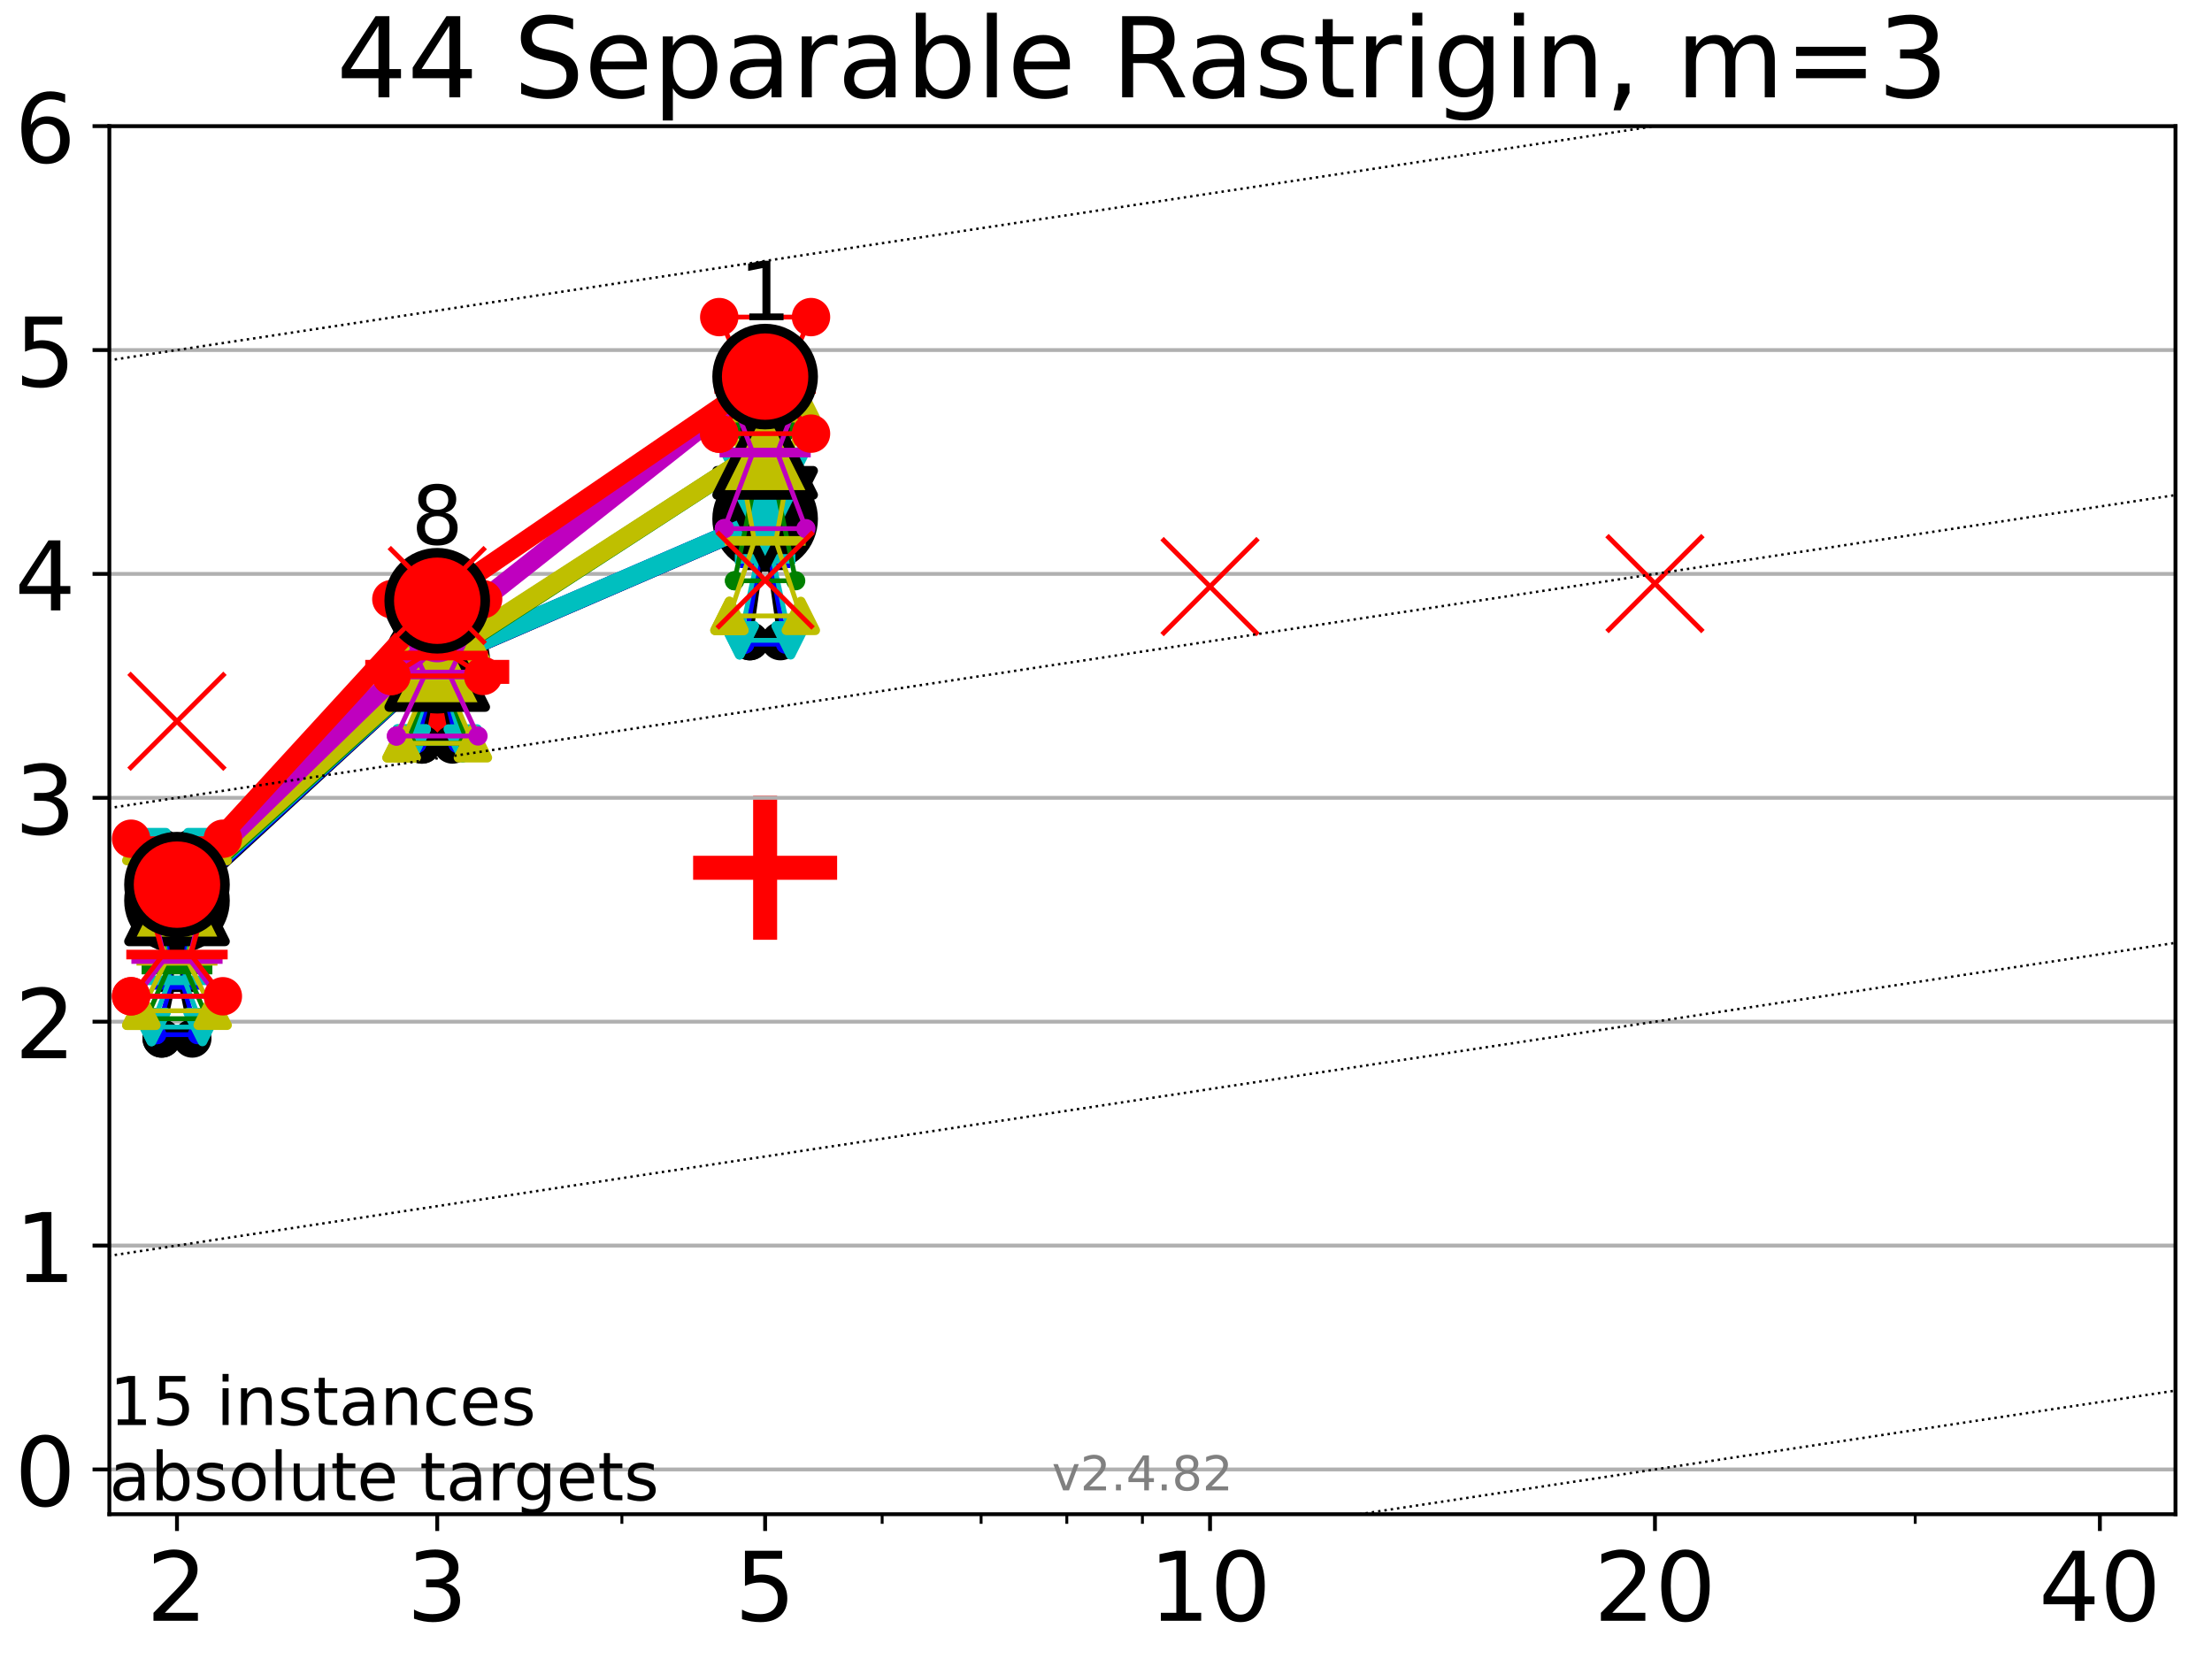 <?xml version="1.0" encoding="utf-8" standalone="no"?>
<!DOCTYPE svg PUBLIC "-//W3C//DTD SVG 1.1//EN"
  "http://www.w3.org/Graphics/SVG/1.1/DTD/svg11.dtd">
<!-- Created with matplotlib (https://matplotlib.org/) -->
<svg height="345.6pt" version="1.1" viewBox="0 0 460.8 345.6" width="460.8pt" xmlns="http://www.w3.org/2000/svg" xmlns:xlink="http://www.w3.org/1999/xlink">
 <defs>
  <style type="text/css">*{stroke-linecap:butt;stroke-linejoin:round;}</style>
 </defs>
 <g id="figure_1">
  <g id="patch_1">
   <path d="M 0 345.6 
L 460.8 345.6 
L 460.8 0 
L 0 0 
z
" style="fill:#ffffff;"/>
  </g>
  <g id="axes_1">
   <g id="patch_2">
    <path d="M 22.78 315.44 
L 453.192 315.44 
L 453.192 26.28 
L 22.78 26.28 
z
" style="fill:#ffffff;"/>
   </g>
   <g id="line2d_1">
    <defs>
     <path d="M -15 0 
L 15 0 
M 0 15 
L 0 -15 
" id="ma0747dcb54" style="stroke:#ff0000;stroke-width:5;"/>
    </defs>
    <g clip-path="url(#p5e637c8aa6)">
     <use style="fill:#ff0000;stroke:#ff0000;stroke-width:5;" x="91.085" xlink:href="#ma0747dcb54" y="139.964"/>
    </g>
   </g>
   <g id="line2d_2">
    <g clip-path="url(#p5e637c8aa6)">
     <use style="fill:#ff0000;stroke:#ff0000;stroke-width:5;" x="159.39" xlink:href="#ma0747dcb54" y="180.778"/>
    </g>
   </g>
   <g id="matplotlib.axis_1">
    <g id="xtick_1">
     <g id="line2d_3">
      <defs>
       <path d="M 0 0 
L 0 3.5 
" id="m979add435a" style="stroke:#000000;stroke-width:0.8;"/>
      </defs>
      <g>
       <use style="stroke:#000000;stroke-width:0.8;" x="36.868" xlink:href="#m979add435a" y="315.44"/>
      </g>
     </g>
     <g id="text_1">
      <!-- 2 -->
      <g transform="translate(30.506 337.637)scale(0.2 -0.2)">
       <defs>
        <path d="M 19.188 8.297 
L 53.609 8.297 
L 53.609 0 
L 7.328 0 
L 7.328 8.297 
Q 12.938 14.109 22.625 23.891 
Q 32.328 33.688 34.812 36.531 
Q 39.547 41.844 41.422 45.531 
Q 43.312 49.219 43.312 52.781 
Q 43.312 58.594 39.234 62.25 
Q 35.156 65.922 28.609 65.922 
Q 23.969 65.922 18.812 64.312 
Q 13.672 62.703 7.812 59.422 
L 7.812 69.391 
Q 13.766 71.781 18.938 73 
Q 24.125 74.219 28.422 74.219 
Q 39.75 74.219 46.484 68.547 
Q 53.219 62.891 53.219 53.422 
Q 53.219 48.922 51.531 44.891 
Q 49.859 40.875 45.406 35.406 
Q 44.188 33.984 37.641 27.219 
Q 31.109 20.453 19.188 8.297 
z
" id="DejaVuSans-50"/>
       </defs>
       <use xlink:href="#DejaVuSans-50"/>
      </g>
     </g>
    </g>
    <g id="xtick_2">
     <g id="line2d_4">
      <g>
       <use style="stroke:#000000;stroke-width:0.8;" x="91.085" xlink:href="#m979add435a" y="315.44"/>
      </g>
     </g>
     <g id="text_2">
      <!-- 3 -->
      <g transform="translate(84.723 337.637)scale(0.2 -0.2)">
       <defs>
        <path d="M 40.578 39.312 
Q 47.656 37.797 51.625 33 
Q 55.609 28.219 55.609 21.188 
Q 55.609 10.406 48.188 4.484 
Q 40.766 -1.422 27.094 -1.422 
Q 22.516 -1.422 17.656 -0.516 
Q 12.797 0.391 7.625 2.203 
L 7.625 11.719 
Q 11.719 9.328 16.594 8.109 
Q 21.484 6.891 26.812 6.891 
Q 36.078 6.891 40.938 10.547 
Q 45.797 14.203 45.797 21.188 
Q 45.797 27.641 41.281 31.266 
Q 36.766 34.906 28.719 34.906 
L 20.219 34.906 
L 20.219 43.016 
L 29.109 43.016 
Q 36.375 43.016 40.234 45.922 
Q 44.094 48.828 44.094 54.297 
Q 44.094 59.906 40.109 62.906 
Q 36.141 65.922 28.719 65.922 
Q 24.656 65.922 20.016 65.031 
Q 15.375 64.156 9.812 62.312 
L 9.812 71.094 
Q 15.438 72.656 20.344 73.438 
Q 25.25 74.219 29.594 74.219 
Q 40.828 74.219 47.359 69.109 
Q 53.906 64.016 53.906 55.328 
Q 53.906 49.266 50.438 45.094 
Q 46.969 40.922 40.578 39.312 
z
" id="DejaVuSans-51"/>
       </defs>
       <use xlink:href="#DejaVuSans-51"/>
      </g>
     </g>
    </g>
    <g id="xtick_3">
     <g id="line2d_5">
      <g>
       <use style="stroke:#000000;stroke-width:0.8;" x="159.39" xlink:href="#m979add435a" y="315.44"/>
      </g>
     </g>
     <g id="text_3">
      <!-- 5 -->
      <g transform="translate(153.028 337.637)scale(0.2 -0.2)">
       <defs>
        <path d="M 10.797 72.906 
L 49.516 72.906 
L 49.516 64.594 
L 19.828 64.594 
L 19.828 46.734 
Q 21.969 47.469 24.109 47.828 
Q 26.266 48.188 28.422 48.188 
Q 40.625 48.188 47.75 41.5 
Q 54.891 34.812 54.891 23.391 
Q 54.891 11.625 47.562 5.094 
Q 40.234 -1.422 26.906 -1.422 
Q 22.312 -1.422 17.547 -0.641 
Q 12.797 0.141 7.719 1.703 
L 7.719 11.625 
Q 12.109 9.234 16.797 8.062 
Q 21.484 6.891 26.703 6.891 
Q 35.156 6.891 40.078 11.328 
Q 45.016 15.766 45.016 23.391 
Q 45.016 31 40.078 35.438 
Q 35.156 39.891 26.703 39.891 
Q 22.75 39.891 18.812 39.016 
Q 14.891 38.141 10.797 36.281 
z
" id="DejaVuSans-53"/>
       </defs>
       <use xlink:href="#DejaVuSans-53"/>
      </g>
     </g>
    </g>
    <g id="xtick_4">
     <g id="line2d_6">
      <g>
       <use style="stroke:#000000;stroke-width:0.8;" x="252.074" xlink:href="#m979add435a" y="315.44"/>
      </g>
     </g>
     <g id="text_4">
      <!-- 10 -->
      <g transform="translate(239.349 337.637)scale(0.2 -0.2)">
       <defs>
        <path d="M 12.406 8.297 
L 28.516 8.297 
L 28.516 63.922 
L 10.984 60.406 
L 10.984 69.391 
L 28.422 72.906 
L 38.281 72.906 
L 38.281 8.297 
L 54.391 8.297 
L 54.391 0 
L 12.406 0 
z
" id="DejaVuSans-49"/>
        <path d="M 31.781 66.406 
Q 24.172 66.406 20.328 58.906 
Q 16.5 51.422 16.5 36.375 
Q 16.5 21.391 20.328 13.891 
Q 24.172 6.391 31.781 6.391 
Q 39.453 6.391 43.281 13.891 
Q 47.125 21.391 47.125 36.375 
Q 47.125 51.422 43.281 58.906 
Q 39.453 66.406 31.781 66.406 
z
M 31.781 74.219 
Q 44.047 74.219 50.516 64.516 
Q 56.984 54.828 56.984 36.375 
Q 56.984 17.969 50.516 8.266 
Q 44.047 -1.422 31.781 -1.422 
Q 19.531 -1.422 13.062 8.266 
Q 6.594 17.969 6.594 36.375 
Q 6.594 54.828 13.062 64.516 
Q 19.531 74.219 31.781 74.219 
z
" id="DejaVuSans-48"/>
       </defs>
       <use xlink:href="#DejaVuSans-49"/>
       <use x="63.623" xlink:href="#DejaVuSans-48"/>
      </g>
     </g>
    </g>
    <g id="xtick_5">
     <g id="line2d_7">
      <g>
       <use style="stroke:#000000;stroke-width:0.8;" x="344.758" xlink:href="#m979add435a" y="315.44"/>
      </g>
     </g>
     <g id="text_5">
      <!-- 20 -->
      <g transform="translate(332.033 337.637)scale(0.2 -0.2)">
       <use xlink:href="#DejaVuSans-50"/>
       <use x="63.623" xlink:href="#DejaVuSans-48"/>
      </g>
     </g>
    </g>
    <g id="xtick_6">
     <g id="line2d_8">
      <g>
       <use style="stroke:#000000;stroke-width:0.8;" x="437.443" xlink:href="#m979add435a" y="315.44"/>
      </g>
     </g>
     <g id="text_6">
      <!-- 40 -->
      <g transform="translate(424.718 337.637)scale(0.2 -0.2)">
       <defs>
        <path d="M 37.797 64.312 
L 12.891 25.391 
L 37.797 25.391 
z
M 35.203 72.906 
L 47.609 72.906 
L 47.609 25.391 
L 58.016 25.391 
L 58.016 17.188 
L 47.609 17.188 
L 47.609 0 
L 37.797 0 
L 37.797 17.188 
L 4.891 17.188 
L 4.891 26.703 
z
" id="DejaVuSans-52"/>
       </defs>
       <use xlink:href="#DejaVuSans-52"/>
       <use x="63.623" xlink:href="#DejaVuSans-48"/>
      </g>
     </g>
    </g>
    <g id="xtick_7">
     <g id="line2d_9">
      <defs>
       <path d="M 0 0 
L 0 2 
" id="m2fc4148c10" style="stroke:#000000;stroke-width:0.6;"/>
      </defs>
      <g>
       <use style="stroke:#000000;stroke-width:0.6;" x="129.552" xlink:href="#m2fc4148c10" y="315.44"/>
      </g>
     </g>
    </g>
    <g id="xtick_8">
     <g id="line2d_10">
      <g>
       <use style="stroke:#000000;stroke-width:0.6;" x="183.769" xlink:href="#m2fc4148c10" y="315.44"/>
      </g>
     </g>
    </g>
    <g id="xtick_9">
     <g id="line2d_11">
      <g>
       <use style="stroke:#000000;stroke-width:0.6;" x="204.381" xlink:href="#m2fc4148c10" y="315.44"/>
      </g>
     </g>
    </g>
    <g id="xtick_10">
     <g id="line2d_12">
      <g>
       <use style="stroke:#000000;stroke-width:0.6;" x="222.237" xlink:href="#m2fc4148c10" y="315.44"/>
      </g>
     </g>
    </g>
    <g id="xtick_11">
     <g id="line2d_13">
      <g>
       <use style="stroke:#000000;stroke-width:0.6;" x="237.986" xlink:href="#m2fc4148c10" y="315.44"/>
      </g>
     </g>
    </g>
    <g id="xtick_12">
     <g id="line2d_14">
      <g>
       <use style="stroke:#000000;stroke-width:0.6;" x="398.975" xlink:href="#m2fc4148c10" y="315.44"/>
      </g>
     </g>
    </g>
   </g>
   <g id="matplotlib.axis_2">
    <g id="ytick_1">
     <g id="line2d_15">
      <path clip-path="url(#p5e637c8aa6)" d="M 22.78 306.112 
L 453.192 306.112 
" style="fill:none;stroke:#b0b0b0;stroke-linecap:square;stroke-width:0.8;"/>
     </g>
     <g id="line2d_16">
      <defs>
       <path d="M 0 0 
L -3.5 0 
" id="m85513c4252" style="stroke:#000000;stroke-width:0.8;"/>
      </defs>
      <g>
       <use style="stroke:#000000;stroke-width:0.8;" x="22.78" xlink:href="#m85513c4252" y="306.112"/>
      </g>
     </g>
     <g id="text_7">
      <!-- 0 -->
      <g transform="translate(3.055 313.711)scale(0.2 -0.2)">
       <use xlink:href="#DejaVuSans-48"/>
      </g>
     </g>
    </g>
    <g id="ytick_2">
     <g id="line2d_17">
      <path clip-path="url(#p5e637c8aa6)" d="M 22.78 259.474 
L 453.192 259.474 
" style="fill:none;stroke:#b0b0b0;stroke-linecap:square;stroke-width:0.8;"/>
     </g>
     <g id="line2d_18">
      <g>
       <use style="stroke:#000000;stroke-width:0.8;" x="22.78" xlink:href="#m85513c4252" y="259.474"/>
      </g>
     </g>
     <g id="text_8">
      <!-- 1 -->
      <g transform="translate(3.055 267.072)scale(0.2 -0.2)">
       <use xlink:href="#DejaVuSans-49"/>
      </g>
     </g>
    </g>
    <g id="ytick_3">
     <g id="line2d_19">
      <path clip-path="url(#p5e637c8aa6)" d="M 22.78 212.835 
L 453.192 212.835 
" style="fill:none;stroke:#b0b0b0;stroke-linecap:square;stroke-width:0.8;"/>
     </g>
     <g id="line2d_20">
      <g>
       <use style="stroke:#000000;stroke-width:0.8;" x="22.78" xlink:href="#m85513c4252" y="212.835"/>
      </g>
     </g>
     <g id="text_9">
      <!-- 2 -->
      <g transform="translate(3.055 220.433)scale(0.2 -0.2)">
       <use xlink:href="#DejaVuSans-50"/>
      </g>
     </g>
    </g>
    <g id="ytick_4">
     <g id="line2d_21">
      <path clip-path="url(#p5e637c8aa6)" d="M 22.78 166.196 
L 453.192 166.196 
" style="fill:none;stroke:#b0b0b0;stroke-linecap:square;stroke-width:0.8;"/>
     </g>
     <g id="line2d_22">
      <g>
       <use style="stroke:#000000;stroke-width:0.8;" x="22.78" xlink:href="#m85513c4252" y="166.196"/>
      </g>
     </g>
     <g id="text_10">
      <!-- 3 -->
      <g transform="translate(3.055 173.795)scale(0.2 -0.2)">
       <use xlink:href="#DejaVuSans-51"/>
      </g>
     </g>
    </g>
    <g id="ytick_5">
     <g id="line2d_23">
      <path clip-path="url(#p5e637c8aa6)" d="M 22.78 119.557 
L 453.192 119.557 
" style="fill:none;stroke:#b0b0b0;stroke-linecap:square;stroke-width:0.8;"/>
     </g>
     <g id="line2d_24">
      <g>
       <use style="stroke:#000000;stroke-width:0.8;" x="22.78" xlink:href="#m85513c4252" y="119.557"/>
      </g>
     </g>
     <g id="text_11">
      <!-- 4 -->
      <g transform="translate(3.055 127.156)scale(0.2 -0.2)">
       <use xlink:href="#DejaVuSans-52"/>
      </g>
     </g>
    </g>
    <g id="ytick_6">
     <g id="line2d_25">
      <path clip-path="url(#p5e637c8aa6)" d="M 22.78 72.919 
L 453.192 72.919 
" style="fill:none;stroke:#b0b0b0;stroke-linecap:square;stroke-width:0.8;"/>
     </g>
     <g id="line2d_26">
      <g>
       <use style="stroke:#000000;stroke-width:0.8;" x="22.78" xlink:href="#m85513c4252" y="72.919"/>
      </g>
     </g>
     <g id="text_12">
      <!-- 5 -->
      <g transform="translate(3.055 80.517)scale(0.2 -0.2)">
       <use xlink:href="#DejaVuSans-53"/>
      </g>
     </g>
    </g>
    <g id="ytick_7">
     <g id="line2d_27">
      <path clip-path="url(#p5e637c8aa6)" d="M 22.78 26.28 
L 453.192 26.28 
" style="fill:none;stroke:#b0b0b0;stroke-linecap:square;stroke-width:0.8;"/>
     </g>
     <g id="line2d_28">
      <g>
       <use style="stroke:#000000;stroke-width:0.8;" x="22.78" xlink:href="#m85513c4252" y="26.28"/>
      </g>
     </g>
     <g id="text_13">
      <!-- 6 -->
      <g transform="translate(3.055 33.878)scale(0.2 -0.2)">
       <defs>
        <path d="M 33.016 40.375 
Q 26.375 40.375 22.484 35.828 
Q 18.609 31.297 18.609 23.391 
Q 18.609 15.531 22.484 10.953 
Q 26.375 6.391 33.016 6.391 
Q 39.656 6.391 43.531 10.953 
Q 47.406 15.531 47.406 23.391 
Q 47.406 31.297 43.531 35.828 
Q 39.656 40.375 33.016 40.375 
z
M 52.594 71.297 
L 52.594 62.312 
Q 48.875 64.062 45.094 64.984 
Q 41.312 65.922 37.594 65.922 
Q 27.828 65.922 22.672 59.328 
Q 17.531 52.734 16.797 39.406 
Q 19.672 43.656 24.016 45.922 
Q 28.375 48.188 33.594 48.188 
Q 44.578 48.188 50.953 41.516 
Q 57.328 34.859 57.328 23.391 
Q 57.328 12.156 50.688 5.359 
Q 44.047 -1.422 33.016 -1.422 
Q 20.359 -1.422 13.672 8.266 
Q 6.984 17.969 6.984 36.375 
Q 6.984 53.656 15.188 63.938 
Q 23.391 74.219 37.203 74.219 
Q 40.922 74.219 44.703 73.484 
Q 48.484 72.75 52.594 71.297 
z
" id="DejaVuSans-54"/>
       </defs>
       <use xlink:href="#DejaVuSans-54"/>
      </g>
     </g>
    </g>
   </g>
   <g id="line2d_29">
    <path clip-path="url(#p5e637c8aa6)" d="M 33.682 216.336 
L 35.912 205.661 
L 33.682 176.653 
L 40.054 176.653 
L 37.824 205.661 
L 40.054 216.336 
L 33.682 216.336 
" style="fill:none;stroke:#000000;stroke-linecap:square;"/>
   </g>
   <g id="line2d_30">
    <path clip-path="url(#p5e637c8aa6)" d="M 33.682 216.336 
L 40.054 216.336 
L 40.054 176.653 
L 33.682 176.653 
L 33.682 216.336 
" style="fill:none;"/>
    <defs>
     <path d="M 0 3 
C 0.796 3 1.559 2.684 2.121 2.121 
C 2.684 1.559 3 0.796 3 0 
C 3 -0.796 2.684 -1.559 2.121 -2.121 
C 1.559 -2.684 0.796 -3 0 -3 
C -0.796 -3 -1.559 -2.684 -2.121 -2.121 
C -2.684 -1.559 -3 -0.796 -3 0 
C -3 0.796 -2.684 1.559 -2.121 2.121 
C -1.559 2.684 -0.796 3 0 3 
z
" id="m9db9c1574f" style="stroke:#000000;stroke-width:2;"/>
    </defs>
    <g clip-path="url(#p5e637c8aa6)">
     <use style="stroke:#000000;stroke-width:2;" x="33.682" xlink:href="#m9db9c1574f" y="216.336"/>
     <use style="stroke:#000000;stroke-width:2;" x="40.054" xlink:href="#m9db9c1574f" y="216.336"/>
     <use style="stroke:#000000;stroke-width:2;" x="40.054" xlink:href="#m9db9c1574f" y="176.653"/>
     <use style="stroke:#000000;stroke-width:2;" x="33.682" xlink:href="#m9db9c1574f" y="176.653"/>
     <use style="stroke:#000000;stroke-width:2;" x="33.682" xlink:href="#m9db9c1574f" y="216.336"/>
    </g>
   </g>
   <g id="line2d_31">
    <path clip-path="url(#p5e637c8aa6)" d="M 33.682 205.661 
L 40.054 205.661 
" style="fill:none;stroke:#000000;stroke-linecap:square;stroke-width:2;"/>
   </g>
   <g id="line2d_32">
    <path clip-path="url(#p5e637c8aa6)" d="M 87.899 155.092 
L 90.129 143.26 
L 87.899 132.605 
L 94.271 132.605 
L 92.041 143.26 
L 94.271 155.092 
L 87.899 155.092 
" style="fill:none;stroke:#000000;stroke-linecap:square;"/>
   </g>
   <g id="line2d_33">
    <path clip-path="url(#p5e637c8aa6)" d="M 87.899 155.092 
L 94.271 155.092 
L 94.271 132.605 
L 87.899 132.605 
L 87.899 155.092 
" style="fill:none;"/>
    <g clip-path="url(#p5e637c8aa6)">
     <use style="stroke:#000000;stroke-width:2;" x="87.899" xlink:href="#m9db9c1574f" y="155.092"/>
     <use style="stroke:#000000;stroke-width:2;" x="94.271" xlink:href="#m9db9c1574f" y="155.092"/>
     <use style="stroke:#000000;stroke-width:2;" x="94.271" xlink:href="#m9db9c1574f" y="132.605"/>
     <use style="stroke:#000000;stroke-width:2;" x="87.899" xlink:href="#m9db9c1574f" y="132.605"/>
     <use style="stroke:#000000;stroke-width:2;" x="87.899" xlink:href="#m9db9c1574f" y="155.092"/>
    </g>
   </g>
   <g id="line2d_34">
    <path clip-path="url(#p5e637c8aa6)" d="M 87.899 143.26 
L 94.271 143.26 
" style="fill:none;stroke:#000000;stroke-linecap:square;stroke-width:2;"/>
   </g>
   <g id="line2d_35">
    <path clip-path="url(#p5e637c8aa6)" d="M 156.204 133.563 
L 158.434 117.769 
L 156.204 88.16 
L 162.576 88.16 
L 160.346 117.769 
L 162.576 133.563 
L 156.204 133.563 
" style="fill:none;stroke:#000000;stroke-linecap:square;"/>
   </g>
   <g id="line2d_36">
    <path clip-path="url(#p5e637c8aa6)" d="M 156.204 133.563 
L 162.576 133.563 
L 162.576 88.16 
L 156.204 88.16 
L 156.204 133.563 
" style="fill:none;"/>
    <g clip-path="url(#p5e637c8aa6)">
     <use style="stroke:#000000;stroke-width:2;" x="156.204" xlink:href="#m9db9c1574f" y="133.563"/>
     <use style="stroke:#000000;stroke-width:2;" x="162.576" xlink:href="#m9db9c1574f" y="133.563"/>
     <use style="stroke:#000000;stroke-width:2;" x="162.576" xlink:href="#m9db9c1574f" y="88.16"/>
     <use style="stroke:#000000;stroke-width:2;" x="156.204" xlink:href="#m9db9c1574f" y="88.16"/>
     <use style="stroke:#000000;stroke-width:2;" x="156.204" xlink:href="#m9db9c1574f" y="133.563"/>
    </g>
   </g>
   <g id="line2d_37">
    <path clip-path="url(#p5e637c8aa6)" d="M 156.204 117.769 
L 162.576 117.769 
" style="fill:none;stroke:#000000;stroke-linecap:square;stroke-width:2;"/>
   </g>
   <g id="line2d_38">
    <path clip-path="url(#p5e637c8aa6)" d="M 36.868 187.602 
L 91.085 137.643 
" style="fill:none;stroke:#000000;stroke-linecap:square;stroke-width:4;"/>
   </g>
   <g id="line2d_39">
    <path clip-path="url(#p5e637c8aa6)" d="M 91.085 137.643 
L 159.39 108.108 
" style="fill:none;stroke:#000000;stroke-linecap:square;stroke-width:4;"/>
   </g>
   <g id="line2d_40">
    <path clip-path="url(#p5e637c8aa6)" d="M 36.868 187.602 
L 91.085 137.643 
L 159.39 108.108 
" style="fill:none;"/>
    <defs>
     <path d="M 0 10 
C 2.652 10 5.196 8.946 7.071 7.071 
C 8.946 5.196 10 2.652 10 0 
C 10 -2.652 8.946 -5.196 7.071 -7.071 
C 5.196 -8.946 2.652 -10 0 -10 
C -2.652 -10 -5.196 -8.946 -7.071 -7.071 
C -8.946 -5.196 -10 -2.652 -10 0 
C -10 2.652 -8.946 5.196 -7.071 7.071 
C -5.196 8.946 -2.652 10 0 10 
z
" id="me2f008f779" style="stroke:#000000;stroke-width:2;"/>
    </defs>
    <g clip-path="url(#p5e637c8aa6)">
     <use style="stroke:#000000;stroke-width:2;" x="36.868" xlink:href="#me2f008f779" y="187.602"/>
     <use style="stroke:#000000;stroke-width:2;" x="91.085" xlink:href="#me2f008f779" y="137.643"/>
     <use style="stroke:#000000;stroke-width:2;" x="159.39" xlink:href="#me2f008f779" y="108.108"/>
    </g>
   </g>
   <g id="line2d_41">
    <path clip-path="url(#p5e637c8aa6)" d="M 32.62 215.54 
L 35.594 205.17 
L 32.62 176.564 
L 41.116 176.564 
L 38.143 205.17 
L 41.116 215.54 
L 32.62 215.54 
" style="fill:none;stroke:#0000ff;stroke-linecap:square;"/>
   </g>
   <g id="line2d_42">
    <path clip-path="url(#p5e637c8aa6)" d="M 32.62 215.54 
L 41.116 215.54 
L 41.116 176.564 
L 32.62 176.564 
L 32.62 215.54 
" style="fill:none;"/>
    <defs>
     <path d="M 0 1.5 
C 0.398 1.5 0.779 1.342 1.061 1.061 
C 1.342 0.779 1.5 0.398 1.5 0 
C 1.5 -0.398 1.342 -0.779 1.061 -1.061 
C 0.779 -1.342 0.398 -1.5 0 -1.5 
C -0.398 -1.5 -0.779 -1.342 -1.061 -1.061 
C -1.342 -0.779 -1.5 -0.398 -1.5 0 
C -1.5 0.398 -1.342 0.779 -1.061 1.061 
C -0.779 1.342 -0.398 1.5 0 1.5 
z
" id="m4caf333c77" style="stroke:#0000ff;"/>
    </defs>
    <g clip-path="url(#p5e637c8aa6)">
     <use style="fill:#0000ff;stroke:#0000ff;" x="32.62" xlink:href="#m4caf333c77" y="215.54"/>
     <use style="fill:#0000ff;stroke:#0000ff;" x="41.116" xlink:href="#m4caf333c77" y="215.54"/>
     <use style="fill:#0000ff;stroke:#0000ff;" x="41.116" xlink:href="#m4caf333c77" y="176.564"/>
     <use style="fill:#0000ff;stroke:#0000ff;" x="32.62" xlink:href="#m4caf333c77" y="176.564"/>
     <use style="fill:#0000ff;stroke:#0000ff;" x="32.62" xlink:href="#m4caf333c77" y="215.54"/>
    </g>
   </g>
   <g id="line2d_43">
    <path clip-path="url(#p5e637c8aa6)" d="M 32.62 205.17 
L 41.116 205.17 
" style="fill:none;stroke:#0000ff;stroke-linecap:square;stroke-width:2;"/>
   </g>
   <g id="line2d_44">
    <path clip-path="url(#p5e637c8aa6)" d="M 86.837 154.894 
L 89.811 143.178 
L 86.837 132.586 
L 95.333 132.586 
L 92.359 143.178 
L 95.333 154.894 
L 86.837 154.894 
" style="fill:none;stroke:#0000ff;stroke-linecap:square;"/>
   </g>
   <g id="line2d_45">
    <path clip-path="url(#p5e637c8aa6)" d="M 86.837 154.894 
L 95.333 154.894 
L 95.333 132.586 
L 86.837 132.586 
L 86.837 154.894 
" style="fill:none;"/>
    <g clip-path="url(#p5e637c8aa6)">
     <use style="fill:#0000ff;stroke:#0000ff;" x="86.837" xlink:href="#m4caf333c77" y="154.894"/>
     <use style="fill:#0000ff;stroke:#0000ff;" x="95.333" xlink:href="#m4caf333c77" y="154.894"/>
     <use style="fill:#0000ff;stroke:#0000ff;" x="95.333" xlink:href="#m4caf333c77" y="132.586"/>
     <use style="fill:#0000ff;stroke:#0000ff;" x="86.837" xlink:href="#m4caf333c77" y="132.586"/>
     <use style="fill:#0000ff;stroke:#0000ff;" x="86.837" xlink:href="#m4caf333c77" y="154.894"/>
    </g>
   </g>
   <g id="line2d_46">
    <path clip-path="url(#p5e637c8aa6)" d="M 86.837 143.178 
L 95.333 143.178 
" style="fill:none;stroke:#0000ff;stroke-linecap:square;stroke-width:2;"/>
   </g>
   <g id="line2d_47">
    <path clip-path="url(#p5e637c8aa6)" d="M 155.142 134.195 
L 158.116 117.33 
L 155.142 99.414 
L 163.638 99.414 
L 160.665 117.33 
L 163.638 134.195 
L 155.142 134.195 
" style="fill:none;stroke:#0000ff;stroke-linecap:square;"/>
   </g>
   <g id="line2d_48">
    <path clip-path="url(#p5e637c8aa6)" d="M 155.142 134.195 
L 163.638 134.195 
L 163.638 99.414 
L 155.142 99.414 
L 155.142 134.195 
" style="fill:none;"/>
    <g clip-path="url(#p5e637c8aa6)">
     <use style="fill:#0000ff;stroke:#0000ff;" x="155.142" xlink:href="#m4caf333c77" y="134.195"/>
     <use style="fill:#0000ff;stroke:#0000ff;" x="163.638" xlink:href="#m4caf333c77" y="134.195"/>
     <use style="fill:#0000ff;stroke:#0000ff;" x="163.638" xlink:href="#m4caf333c77" y="99.414"/>
     <use style="fill:#0000ff;stroke:#0000ff;" x="155.142" xlink:href="#m4caf333c77" y="99.414"/>
     <use style="fill:#0000ff;stroke:#0000ff;" x="155.142" xlink:href="#m4caf333c77" y="134.195"/>
    </g>
   </g>
   <g id="line2d_49">
    <path clip-path="url(#p5e637c8aa6)" d="M 155.142 117.33 
L 163.638 117.33 
" style="fill:none;stroke:#0000ff;stroke-linecap:square;stroke-width:2;"/>
   </g>
   <g id="line2d_50">
    <path clip-path="url(#p5e637c8aa6)" d="M 36.868 187.266 
L 91.085 137.595 
" style="fill:none;stroke:#0000ff;stroke-linecap:square;stroke-width:4;"/>
   </g>
   <g id="line2d_51">
    <path clip-path="url(#p5e637c8aa6)" d="M 91.085 137.595 
L 159.39 108.08 
" style="fill:none;stroke:#0000ff;stroke-linecap:square;stroke-width:4;"/>
   </g>
   <g id="line2d_52">
    <path clip-path="url(#p5e637c8aa6)" d="M 36.868 187.266 
L 91.085 137.595 
L 159.39 108.08 
" style="fill:none;"/>
    <defs>
     <path d="M 0 5 
C 1.326 5 2.598 4.473 3.536 3.536 
C 4.473 2.598 5 1.326 5 0 
C 5 -1.326 4.473 -2.598 3.536 -3.536 
C 2.598 -4.473 1.326 -5 0 -5 
C -1.326 -5 -2.598 -4.473 -3.536 -3.536 
C -4.473 -2.598 -5 -1.326 -5 0 
C -5 1.326 -4.473 2.598 -3.536 3.536 
C -2.598 4.473 -1.326 5 0 5 
z
" id="m68f7968c94" style="stroke:#0000ff;"/>
    </defs>
    <g clip-path="url(#p5e637c8aa6)">
     <use style="fill:#0000ff;stroke:#0000ff;" x="36.868" xlink:href="#m68f7968c94" y="187.266"/>
     <use style="fill:#0000ff;stroke:#0000ff;" x="91.085" xlink:href="#m68f7968c94" y="137.595"/>
     <use style="fill:#0000ff;stroke:#0000ff;" x="159.39" xlink:href="#m68f7968c94" y="108.08"/>
    </g>
   </g>
   <g id="line2d_53">
    <path clip-path="url(#p5e637c8aa6)" d="M 31.558 213.954 
L 35.275 204.221 
L 31.558 176.467 
L 42.178 176.467 
L 38.461 204.221 
L 42.178 213.954 
L 31.558 213.954 
" style="fill:none;stroke:#00bfbf;stroke-linecap:square;"/>
   </g>
   <g id="line2d_54">
    <path clip-path="url(#p5e637c8aa6)" d="M 31.558 213.954 
L 42.178 213.954 
L 42.178 176.467 
L 31.558 176.467 
L 31.558 213.954 
" style="fill:none;"/>
    <defs>
     <path d="M -0 3 
L 3 -3 
L -3 -3 
z
" id="m0b612c8a8b" style="stroke:#00bfbf;stroke-linejoin:miter;stroke-width:2;"/>
    </defs>
    <g clip-path="url(#p5e637c8aa6)">
     <use style="fill:#00bfbf;stroke:#00bfbf;stroke-linejoin:miter;stroke-width:2;" x="31.558" xlink:href="#m0b612c8a8b" y="213.954"/>
     <use style="fill:#00bfbf;stroke:#00bfbf;stroke-linejoin:miter;stroke-width:2;" x="42.178" xlink:href="#m0b612c8a8b" y="213.954"/>
     <use style="fill:#00bfbf;stroke:#00bfbf;stroke-linejoin:miter;stroke-width:2;" x="42.178" xlink:href="#m0b612c8a8b" y="176.467"/>
     <use style="fill:#00bfbf;stroke:#00bfbf;stroke-linejoin:miter;stroke-width:2;" x="31.558" xlink:href="#m0b612c8a8b" y="176.467"/>
     <use style="fill:#00bfbf;stroke:#00bfbf;stroke-linejoin:miter;stroke-width:2;" x="31.558" xlink:href="#m0b612c8a8b" y="213.954"/>
    </g>
   </g>
   <g id="line2d_55">
    <path clip-path="url(#p5e637c8aa6)" d="M 31.558 204.221 
L 42.178 204.221 
" style="fill:none;stroke:#00bfbf;stroke-linecap:square;stroke-width:2;"/>
   </g>
   <g id="line2d_56">
    <path clip-path="url(#p5e637c8aa6)" d="M 85.775 154.883 
L 89.492 143.007 
L 85.775 132.574 
L 96.395 132.574 
L 92.678 143.007 
L 96.395 154.883 
L 85.775 154.883 
" style="fill:none;stroke:#00bfbf;stroke-linecap:square;"/>
   </g>
   <g id="line2d_57">
    <path clip-path="url(#p5e637c8aa6)" d="M 85.775 154.883 
L 96.395 154.883 
L 96.395 132.574 
L 85.775 132.574 
L 85.775 154.883 
" style="fill:none;"/>
    <g clip-path="url(#p5e637c8aa6)">
     <use style="fill:#00bfbf;stroke:#00bfbf;stroke-linejoin:miter;stroke-width:2;" x="85.775" xlink:href="#m0b612c8a8b" y="154.883"/>
     <use style="fill:#00bfbf;stroke:#00bfbf;stroke-linejoin:miter;stroke-width:2;" x="96.395" xlink:href="#m0b612c8a8b" y="154.883"/>
     <use style="fill:#00bfbf;stroke:#00bfbf;stroke-linejoin:miter;stroke-width:2;" x="96.395" xlink:href="#m0b612c8a8b" y="132.574"/>
     <use style="fill:#00bfbf;stroke:#00bfbf;stroke-linejoin:miter;stroke-width:2;" x="85.775" xlink:href="#m0b612c8a8b" y="132.574"/>
     <use style="fill:#00bfbf;stroke:#00bfbf;stroke-linejoin:miter;stroke-width:2;" x="85.775" xlink:href="#m0b612c8a8b" y="154.883"/>
    </g>
   </g>
   <g id="line2d_58">
    <path clip-path="url(#p5e637c8aa6)" d="M 85.775 143.007 
L 96.395 143.007 
" style="fill:none;stroke:#00bfbf;stroke-linecap:square;stroke-width:2;"/>
   </g>
   <g id="line2d_59">
    <path clip-path="url(#p5e637c8aa6)" d="M 154.08 133.391 
L 157.797 116.428 
L 154.08 97.195 
L 164.7 97.195 
L 160.983 116.428 
L 164.7 133.391 
L 154.08 133.391 
" style="fill:none;stroke:#00bfbf;stroke-linecap:square;"/>
   </g>
   <g id="line2d_60">
    <path clip-path="url(#p5e637c8aa6)" d="M 154.08 133.391 
L 164.7 133.391 
L 164.7 97.195 
L 154.08 97.195 
L 154.08 133.391 
" style="fill:none;"/>
    <g clip-path="url(#p5e637c8aa6)">
     <use style="fill:#00bfbf;stroke:#00bfbf;stroke-linejoin:miter;stroke-width:2;" x="154.08" xlink:href="#m0b612c8a8b" y="133.391"/>
     <use style="fill:#00bfbf;stroke:#00bfbf;stroke-linejoin:miter;stroke-width:2;" x="164.7" xlink:href="#m0b612c8a8b" y="133.391"/>
     <use style="fill:#00bfbf;stroke:#00bfbf;stroke-linejoin:miter;stroke-width:2;" x="164.7" xlink:href="#m0b612c8a8b" y="97.195"/>
     <use style="fill:#00bfbf;stroke:#00bfbf;stroke-linejoin:miter;stroke-width:2;" x="154.08" xlink:href="#m0b612c8a8b" y="97.195"/>
     <use style="fill:#00bfbf;stroke:#00bfbf;stroke-linejoin:miter;stroke-width:2;" x="154.08" xlink:href="#m0b612c8a8b" y="133.391"/>
    </g>
   </g>
   <g id="line2d_61">
    <path clip-path="url(#p5e637c8aa6)" d="M 154.08 116.428 
L 164.7 116.428 
" style="fill:none;stroke:#00bfbf;stroke-linecap:square;stroke-width:2;"/>
   </g>
   <g id="line2d_62">
    <path clip-path="url(#p5e637c8aa6)" d="M 36.868 186.824 
L 91.085 137.562 
" style="fill:none;stroke:#00bfbf;stroke-linecap:square;stroke-width:4;"/>
   </g>
   <g id="line2d_63">
    <path clip-path="url(#p5e637c8aa6)" d="M 91.085 137.562 
L 159.39 108.071 
" style="fill:none;stroke:#00bfbf;stroke-linecap:square;stroke-width:4;"/>
   </g>
   <g id="line2d_64">
    <path clip-path="url(#p5e637c8aa6)" d="M 36.868 186.824 
L 91.085 137.562 
L 159.39 108.071 
" style="fill:none;"/>
    <defs>
     <path d="M -0 10 
L 10 -10 
L -10 -10 
z
" id="m86c9398378" style="stroke:#000000;stroke-linejoin:miter;stroke-width:2;"/>
    </defs>
    <g clip-path="url(#p5e637c8aa6)">
     <use style="fill:#00bfbf;stroke:#000000;stroke-linejoin:miter;stroke-width:2;" x="36.868" xlink:href="#m86c9398378" y="186.824"/>
     <use style="fill:#00bfbf;stroke:#000000;stroke-linejoin:miter;stroke-width:2;" x="91.085" xlink:href="#m86c9398378" y="137.562"/>
     <use style="fill:#00bfbf;stroke:#000000;stroke-linejoin:miter;stroke-width:2;" x="159.39" xlink:href="#m86c9398378" y="108.071"/>
    </g>
   </g>
   <g id="line2d_65">
    <path clip-path="url(#p5e637c8aa6)" d="M 30.496 212.212 
L 34.957 201.968 
L 30.496 176.379 
L 43.24 176.379 
L 38.78 201.968 
L 43.24 212.212 
L 30.496 212.212 
" style="fill:none;stroke:#008000;stroke-linecap:square;"/>
   </g>
   <g id="line2d_66">
    <path clip-path="url(#p5e637c8aa6)" d="M 30.496 212.212 
L 43.24 212.212 
L 43.24 176.379 
L 30.496 176.379 
L 30.496 212.212 
" style="fill:none;"/>
    <defs>
     <path d="M 0 1.5 
C 0.398 1.5 0.779 1.342 1.061 1.061 
C 1.342 0.779 1.5 0.398 1.5 0 
C 1.5 -0.398 1.342 -0.779 1.061 -1.061 
C 0.779 -1.342 0.398 -1.5 0 -1.5 
C -0.398 -1.5 -0.779 -1.342 -1.061 -1.061 
C -1.342 -0.779 -1.5 -0.398 -1.5 0 
C -1.5 0.398 -1.342 0.779 -1.061 1.061 
C -0.779 1.342 -0.398 1.5 0 1.5 
z
" id="m7a9b77d25f" style="stroke:#008000;"/>
    </defs>
    <g clip-path="url(#p5e637c8aa6)">
     <use style="fill:#008000;stroke:#008000;" x="30.496" xlink:href="#m7a9b77d25f" y="212.212"/>
     <use style="fill:#008000;stroke:#008000;" x="43.24" xlink:href="#m7a9b77d25f" y="212.212"/>
     <use style="fill:#008000;stroke:#008000;" x="43.24" xlink:href="#m7a9b77d25f" y="176.379"/>
     <use style="fill:#008000;stroke:#008000;" x="30.496" xlink:href="#m7a9b77d25f" y="176.379"/>
     <use style="fill:#008000;stroke:#008000;" x="30.496" xlink:href="#m7a9b77d25f" y="212.212"/>
    </g>
   </g>
   <g id="line2d_67">
    <path clip-path="url(#p5e637c8aa6)" d="M 30.496 201.968 
L 43.24 201.968 
" style="fill:none;stroke:#008000;stroke-linecap:square;stroke-width:2;"/>
   </g>
   <g id="line2d_68">
    <path clip-path="url(#p5e637c8aa6)" d="M 84.713 154.845 
L 89.173 142.913 
L 84.713 137.341 
L 97.457 137.341 
L 92.997 142.913 
L 97.457 154.845 
L 84.713 154.845 
" style="fill:none;stroke:#008000;stroke-linecap:square;"/>
   </g>
   <g id="line2d_69">
    <path clip-path="url(#p5e637c8aa6)" d="M 84.713 154.845 
L 97.457 154.845 
L 97.457 137.341 
L 84.713 137.341 
L 84.713 154.845 
" style="fill:none;"/>
    <g clip-path="url(#p5e637c8aa6)">
     <use style="fill:#008000;stroke:#008000;" x="84.713" xlink:href="#m7a9b77d25f" y="154.845"/>
     <use style="fill:#008000;stroke:#008000;" x="97.457" xlink:href="#m7a9b77d25f" y="154.845"/>
     <use style="fill:#008000;stroke:#008000;" x="97.457" xlink:href="#m7a9b77d25f" y="137.341"/>
     <use style="fill:#008000;stroke:#008000;" x="84.713" xlink:href="#m7a9b77d25f" y="137.341"/>
     <use style="fill:#008000;stroke:#008000;" x="84.713" xlink:href="#m7a9b77d25f" y="154.845"/>
    </g>
   </g>
   <g id="line2d_70">
    <path clip-path="url(#p5e637c8aa6)" d="M 84.713 142.913 
L 97.457 142.913 
" style="fill:none;stroke:#008000;stroke-linecap:square;stroke-width:2;"/>
   </g>
   <g id="line2d_71">
    <path clip-path="url(#p5e637c8aa6)" d="M 153.018 120.983 
L 157.478 99.57 
L 153.018 87.6 
L 165.762 87.6 
L 161.302 99.57 
L 165.762 120.983 
L 153.018 120.983 
" style="fill:none;stroke:#008000;stroke-linecap:square;"/>
   </g>
   <g id="line2d_72">
    <path clip-path="url(#p5e637c8aa6)" d="M 153.018 120.983 
L 165.762 120.983 
L 165.762 87.6 
L 153.018 87.6 
L 153.018 120.983 
" style="fill:none;"/>
    <g clip-path="url(#p5e637c8aa6)">
     <use style="fill:#008000;stroke:#008000;" x="153.018" xlink:href="#m7a9b77d25f" y="120.983"/>
     <use style="fill:#008000;stroke:#008000;" x="165.762" xlink:href="#m7a9b77d25f" y="120.983"/>
     <use style="fill:#008000;stroke:#008000;" x="165.762" xlink:href="#m7a9b77d25f" y="87.6"/>
     <use style="fill:#008000;stroke:#008000;" x="153.018" xlink:href="#m7a9b77d25f" y="87.6"/>
     <use style="fill:#008000;stroke:#008000;" x="153.018" xlink:href="#m7a9b77d25f" y="120.983"/>
    </g>
   </g>
   <g id="line2d_73">
    <path clip-path="url(#p5e637c8aa6)" d="M 153.018 99.57 
L 165.762 99.57 
" style="fill:none;stroke:#008000;stroke-linecap:square;stroke-width:2;"/>
   </g>
   <g id="line2d_74">
    <path clip-path="url(#p5e637c8aa6)" d="M 36.868 186.489 
L 91.085 137.482 
" style="fill:none;stroke:#008000;stroke-linecap:square;stroke-width:4;"/>
   </g>
   <g id="line2d_75">
    <path clip-path="url(#p5e637c8aa6)" d="M 91.085 137.482 
L 159.39 93.106 
" style="fill:none;stroke:#008000;stroke-linecap:square;stroke-width:4;"/>
   </g>
   <g id="line2d_76">
    <path clip-path="url(#p5e637c8aa6)" d="M 36.868 186.489 
L 91.085 137.482 
L 159.39 93.106 
" style="fill:none;"/>
    <defs>
     <path d="M 0 5 
C 1.326 5 2.598 4.473 3.536 3.536 
C 4.473 2.598 5 1.326 5 0 
C 5 -1.326 4.473 -2.598 3.536 -3.536 
C 2.598 -4.473 1.326 -5 0 -5 
C -1.326 -5 -2.598 -4.473 -3.536 -3.536 
C -4.473 -2.598 -5 -1.326 -5 0 
C -5 1.326 -4.473 2.598 -3.536 3.536 
C -2.598 4.473 -1.326 5 0 5 
z
" id="m4c170a89bf" style="stroke:#008000;"/>
    </defs>
    <g clip-path="url(#p5e637c8aa6)">
     <use style="fill:#008000;stroke:#008000;" x="36.868" xlink:href="#m4c170a89bf" y="186.489"/>
     <use style="fill:#008000;stroke:#008000;" x="91.085" xlink:href="#m4c170a89bf" y="137.482"/>
     <use style="fill:#008000;stroke:#008000;" x="159.39" xlink:href="#m4c170a89bf" y="93.106"/>
    </g>
   </g>
   <g id="line2d_77">
    <path clip-path="url(#p5e637c8aa6)" d="M 29.434 210.562 
L 34.638 200.157 
L 29.434 176.254 
L 44.303 176.254 
L 39.099 200.157 
L 44.303 210.562 
L 29.434 210.562 
" style="fill:none;stroke:#bfbf00;stroke-linecap:square;"/>
   </g>
   <g id="line2d_78">
    <path clip-path="url(#p5e637c8aa6)" d="M 29.434 210.562 
L 44.303 210.562 
L 44.303 176.254 
L 29.434 176.254 
L 29.434 210.562 
" style="fill:none;"/>
    <defs>
     <path d="M 0 -3 
L -3 3 
L 3 3 
z
" id="mf63b0a262c" style="stroke:#bfbf00;stroke-linejoin:miter;stroke-width:2;"/>
    </defs>
    <g clip-path="url(#p5e637c8aa6)">
     <use style="fill:#bfbf00;stroke:#bfbf00;stroke-linejoin:miter;stroke-width:2;" x="29.434" xlink:href="#mf63b0a262c" y="210.562"/>
     <use style="fill:#bfbf00;stroke:#bfbf00;stroke-linejoin:miter;stroke-width:2;" x="44.303" xlink:href="#mf63b0a262c" y="210.562"/>
     <use style="fill:#bfbf00;stroke:#bfbf00;stroke-linejoin:miter;stroke-width:2;" x="44.303" xlink:href="#mf63b0a262c" y="176.254"/>
     <use style="fill:#bfbf00;stroke:#bfbf00;stroke-linejoin:miter;stroke-width:2;" x="29.434" xlink:href="#mf63b0a262c" y="176.254"/>
     <use style="fill:#bfbf00;stroke:#bfbf00;stroke-linejoin:miter;stroke-width:2;" x="29.434" xlink:href="#mf63b0a262c" y="210.562"/>
    </g>
   </g>
   <g id="line2d_79">
    <path clip-path="url(#p5e637c8aa6)" d="M 29.434 200.157 
L 44.303 200.157 
" style="fill:none;stroke:#bfbf00;stroke-linecap:square;stroke-width:2;"/>
   </g>
   <g id="line2d_80">
    <path clip-path="url(#p5e637c8aa6)" d="M 83.651 154.836 
L 88.855 142.717 
L 83.651 135.08 
L 98.519 135.08 
L 93.315 142.717 
L 98.519 154.836 
L 83.651 154.836 
" style="fill:none;stroke:#bfbf00;stroke-linecap:square;"/>
   </g>
   <g id="line2d_81">
    <path clip-path="url(#p5e637c8aa6)" d="M 83.651 154.836 
L 98.519 154.836 
L 98.519 135.08 
L 83.651 135.08 
L 83.651 154.836 
" style="fill:none;"/>
    <g clip-path="url(#p5e637c8aa6)">
     <use style="fill:#bfbf00;stroke:#bfbf00;stroke-linejoin:miter;stroke-width:2;" x="83.651" xlink:href="#mf63b0a262c" y="154.836"/>
     <use style="fill:#bfbf00;stroke:#bfbf00;stroke-linejoin:miter;stroke-width:2;" x="98.519" xlink:href="#mf63b0a262c" y="154.836"/>
     <use style="fill:#bfbf00;stroke:#bfbf00;stroke-linejoin:miter;stroke-width:2;" x="98.519" xlink:href="#mf63b0a262c" y="135.08"/>
     <use style="fill:#bfbf00;stroke:#bfbf00;stroke-linejoin:miter;stroke-width:2;" x="83.651" xlink:href="#mf63b0a262c" y="135.08"/>
     <use style="fill:#bfbf00;stroke:#bfbf00;stroke-linejoin:miter;stroke-width:2;" x="83.651" xlink:href="#mf63b0a262c" y="154.836"/>
    </g>
   </g>
   <g id="line2d_82">
    <path clip-path="url(#p5e637c8aa6)" d="M 83.651 142.717 
L 98.519 142.717 
" style="fill:none;stroke:#bfbf00;stroke-linecap:square;stroke-width:2;"/>
   </g>
   <g id="line2d_83">
    <path clip-path="url(#p5e637c8aa6)" d="M 151.956 128.302 
L 157.16 112.669 
L 151.956 83.992 
L 166.824 83.992 
L 161.62 112.669 
L 166.824 128.302 
L 151.956 128.302 
" style="fill:none;stroke:#bfbf00;stroke-linecap:square;"/>
   </g>
   <g id="line2d_84">
    <path clip-path="url(#p5e637c8aa6)" d="M 151.956 128.302 
L 166.824 128.302 
L 166.824 83.992 
L 151.956 83.992 
L 151.956 128.302 
" style="fill:none;"/>
    <g clip-path="url(#p5e637c8aa6)">
     <use style="fill:#bfbf00;stroke:#bfbf00;stroke-linejoin:miter;stroke-width:2;" x="151.956" xlink:href="#mf63b0a262c" y="128.302"/>
     <use style="fill:#bfbf00;stroke:#bfbf00;stroke-linejoin:miter;stroke-width:2;" x="166.824" xlink:href="#mf63b0a262c" y="128.302"/>
     <use style="fill:#bfbf00;stroke:#bfbf00;stroke-linejoin:miter;stroke-width:2;" x="166.824" xlink:href="#mf63b0a262c" y="83.992"/>
     <use style="fill:#bfbf00;stroke:#bfbf00;stroke-linejoin:miter;stroke-width:2;" x="151.956" xlink:href="#mf63b0a262c" y="83.992"/>
     <use style="fill:#bfbf00;stroke:#bfbf00;stroke-linejoin:miter;stroke-width:2;" x="151.956" xlink:href="#mf63b0a262c" y="128.302"/>
    </g>
   </g>
   <g id="line2d_85">
    <path clip-path="url(#p5e637c8aa6)" d="M 151.956 112.669 
L 166.824 112.669 
" style="fill:none;stroke:#bfbf00;stroke-linecap:square;stroke-width:2;"/>
   </g>
   <g id="line2d_86">
    <path clip-path="url(#p5e637c8aa6)" d="M 36.868 186.108 
L 91.085 137.288 
" style="fill:none;stroke:#bfbf00;stroke-linecap:square;stroke-width:4;"/>
   </g>
   <g id="line2d_87">
    <path clip-path="url(#p5e637c8aa6)" d="M 91.085 137.288 
L 159.39 93.101 
" style="fill:none;stroke:#bfbf00;stroke-linecap:square;stroke-width:4;"/>
   </g>
   <g id="line2d_88">
    <path clip-path="url(#p5e637c8aa6)" d="M 36.868 186.108 
L 91.085 137.288 
L 159.39 93.101 
" style="fill:none;"/>
    <defs>
     <path d="M 0 -10 
L -10 10 
L 10 10 
z
" id="m30af032a40" style="stroke:#000000;stroke-linejoin:miter;stroke-width:2;"/>
    </defs>
    <g clip-path="url(#p5e637c8aa6)">
     <use style="fill:#bfbf00;stroke:#000000;stroke-linejoin:miter;stroke-width:2;" x="36.868" xlink:href="#m30af032a40" y="186.108"/>
     <use style="fill:#bfbf00;stroke:#000000;stroke-linejoin:miter;stroke-width:2;" x="91.085" xlink:href="#m30af032a40" y="137.288"/>
     <use style="fill:#bfbf00;stroke:#000000;stroke-linejoin:miter;stroke-width:2;" x="159.39" xlink:href="#m30af032a40" y="93.101"/>
    </g>
   </g>
   <g id="line2d_89">
    <path clip-path="url(#p5e637c8aa6)" d="M 28.372 207.54 
L 34.319 199.781 
L 28.372 175.399 
L 45.365 175.399 
L 39.417 199.781 
L 45.365 207.54 
L 28.372 207.54 
" style="fill:none;stroke:#bf00bf;stroke-linecap:square;"/>
   </g>
   <g id="line2d_90">
    <path clip-path="url(#p5e637c8aa6)" d="M 28.372 207.54 
L 45.365 207.54 
L 45.365 175.399 
L 28.372 175.399 
L 28.372 207.54 
" style="fill:none;"/>
    <defs>
     <path d="M 0 1.5 
C 0.398 1.5 0.779 1.342 1.061 1.061 
C 1.342 0.779 1.5 0.398 1.5 0 
C 1.5 -0.398 1.342 -0.779 1.061 -1.061 
C 0.779 -1.342 0.398 -1.5 0 -1.5 
C -0.398 -1.5 -0.779 -1.342 -1.061 -1.061 
C -1.342 -0.779 -1.5 -0.398 -1.5 0 
C -1.5 0.398 -1.342 0.779 -1.061 1.061 
C -0.779 1.342 -0.398 1.5 0 1.5 
z
" id="m6022e165be" style="stroke:#bf00bf;"/>
    </defs>
    <g clip-path="url(#p5e637c8aa6)">
     <use style="fill:#bf00bf;stroke:#bf00bf;" x="28.372" xlink:href="#m6022e165be" y="207.54"/>
     <use style="fill:#bf00bf;stroke:#bf00bf;" x="45.365" xlink:href="#m6022e165be" y="207.54"/>
     <use style="fill:#bf00bf;stroke:#bf00bf;" x="45.365" xlink:href="#m6022e165be" y="175.399"/>
     <use style="fill:#bf00bf;stroke:#bf00bf;" x="28.372" xlink:href="#m6022e165be" y="175.399"/>
     <use style="fill:#bf00bf;stroke:#bf00bf;" x="28.372" xlink:href="#m6022e165be" y="207.54"/>
    </g>
   </g>
   <g id="line2d_91">
    <path clip-path="url(#p5e637c8aa6)" d="M 28.372 199.781 
L 45.365 199.781 
" style="fill:none;stroke:#bf00bf;stroke-linecap:square;stroke-width:2;"/>
   </g>
   <g id="line2d_92">
    <path clip-path="url(#p5e637c8aa6)" d="M 82.589 153.326 
L 88.536 140.517 
L 82.589 128.102 
L 99.581 128.102 
L 93.634 140.517 
L 99.581 153.326 
L 82.589 153.326 
" style="fill:none;stroke:#bf00bf;stroke-linecap:square;"/>
   </g>
   <g id="line2d_93">
    <path clip-path="url(#p5e637c8aa6)" d="M 82.589 153.326 
L 99.581 153.326 
L 99.581 128.102 
L 82.589 128.102 
L 82.589 153.326 
" style="fill:none;"/>
    <g clip-path="url(#p5e637c8aa6)">
     <use style="fill:#bf00bf;stroke:#bf00bf;" x="82.589" xlink:href="#m6022e165be" y="153.326"/>
     <use style="fill:#bf00bf;stroke:#bf00bf;" x="99.581" xlink:href="#m6022e165be" y="153.326"/>
     <use style="fill:#bf00bf;stroke:#bf00bf;" x="99.581" xlink:href="#m6022e165be" y="128.102"/>
     <use style="fill:#bf00bf;stroke:#bf00bf;" x="82.589" xlink:href="#m6022e165be" y="128.102"/>
     <use style="fill:#bf00bf;stroke:#bf00bf;" x="82.589" xlink:href="#m6022e165be" y="153.326"/>
    </g>
   </g>
   <g id="line2d_94">
    <path clip-path="url(#p5e637c8aa6)" d="M 82.589 140.517 
L 99.581 140.517 
" style="fill:none;stroke:#bf00bf;stroke-linecap:square;stroke-width:2;"/>
   </g>
   <g id="line2d_95">
    <path clip-path="url(#p5e637c8aa6)" d="M 150.894 110.119 
L 156.841 94.284 
L 150.894 78.771 
L 167.886 78.771 
L 161.939 94.284 
L 167.886 110.119 
L 150.894 110.119 
" style="fill:none;stroke:#bf00bf;stroke-linecap:square;"/>
   </g>
   <g id="line2d_96">
    <path clip-path="url(#p5e637c8aa6)" d="M 150.894 110.119 
L 167.886 110.119 
L 167.886 78.771 
L 150.894 78.771 
L 150.894 110.119 
" style="fill:none;"/>
    <g clip-path="url(#p5e637c8aa6)">
     <use style="fill:#bf00bf;stroke:#bf00bf;" x="150.894" xlink:href="#m6022e165be" y="110.119"/>
     <use style="fill:#bf00bf;stroke:#bf00bf;" x="167.886" xlink:href="#m6022e165be" y="110.119"/>
     <use style="fill:#bf00bf;stroke:#bf00bf;" x="167.886" xlink:href="#m6022e165be" y="78.771"/>
     <use style="fill:#bf00bf;stroke:#bf00bf;" x="150.894" xlink:href="#m6022e165be" y="78.771"/>
     <use style="fill:#bf00bf;stroke:#bf00bf;" x="150.894" xlink:href="#m6022e165be" y="110.119"/>
    </g>
   </g>
   <g id="line2d_97">
    <path clip-path="url(#p5e637c8aa6)" d="M 150.894 94.284 
L 167.886 94.284 
" style="fill:none;stroke:#bf00bf;stroke-linecap:square;stroke-width:2;"/>
   </g>
   <g id="line2d_98">
    <path clip-path="url(#p5e637c8aa6)" d="M 36.868 185.17 
L 91.085 132.477 
" style="fill:none;stroke:#bf00bf;stroke-linecap:square;stroke-width:4;"/>
   </g>
   <g id="line2d_99">
    <path clip-path="url(#p5e637c8aa6)" d="M 91.085 132.477 
L 159.39 78.57 
" style="fill:none;stroke:#bf00bf;stroke-linecap:square;stroke-width:4;"/>
   </g>
   <g id="line2d_100">
    <path clip-path="url(#p5e637c8aa6)" d="M 36.868 185.17 
L 91.085 132.477 
L 159.39 78.57 
" style="fill:none;"/>
    <defs>
     <path d="M 0 5 
C 1.326 5 2.598 4.473 3.536 3.536 
C 4.473 2.598 5 1.326 5 0 
C 5 -1.326 4.473 -2.598 3.536 -3.536 
C 2.598 -4.473 1.326 -5 0 -5 
C -1.326 -5 -2.598 -4.473 -3.536 -3.536 
C -4.473 -2.598 -5 -1.326 -5 0 
C -5 1.326 -4.473 2.598 -3.536 3.536 
C -2.598 4.473 -1.326 5 0 5 
z
" id="m95674c263c" style="stroke:#bf00bf;"/>
    </defs>
    <g clip-path="url(#p5e637c8aa6)">
     <use style="fill:#bf00bf;stroke:#bf00bf;" x="36.868" xlink:href="#m95674c263c" y="185.17"/>
     <use style="fill:#bf00bf;stroke:#bf00bf;" x="91.085" xlink:href="#m95674c263c" y="132.477"/>
     <use style="fill:#bf00bf;stroke:#bf00bf;" x="159.39" xlink:href="#m95674c263c" y="78.57"/>
    </g>
   </g>
   <g id="line2d_101">
    <path clip-path="url(#p5e637c8aa6)" d="M 27.31 207.54 
L 34.001 198.846 
L 27.31 174.724 
L 46.427 174.724 
L 39.736 198.846 
L 46.427 207.54 
L 27.31 207.54 
" style="fill:none;stroke:#ff0000;stroke-linecap:square;"/>
   </g>
   <g id="line2d_102">
    <path clip-path="url(#p5e637c8aa6)" d="M 27.31 207.54 
L 46.427 207.54 
L 46.427 174.724 
L 27.31 174.724 
L 27.31 207.54 
" style="fill:none;"/>
    <defs>
     <path d="M 0 3 
C 0.796 3 1.559 2.684 2.121 2.121 
C 2.684 1.559 3 0.796 3 0 
C 3 -0.796 2.684 -1.559 2.121 -2.121 
C 1.559 -2.684 0.796 -3 0 -3 
C -0.796 -3 -1.559 -2.684 -2.121 -2.121 
C -2.684 -1.559 -3 -0.796 -3 0 
C -3 0.796 -2.684 1.559 -2.121 2.121 
C -1.559 2.684 -0.796 3 0 3 
z
" id="m8a852ab998" style="stroke:#ff0000;stroke-width:2;"/>
    </defs>
    <g clip-path="url(#p5e637c8aa6)">
     <use style="fill:#ff0000;stroke:#ff0000;stroke-width:2;" x="27.31" xlink:href="#m8a852ab998" y="207.54"/>
     <use style="fill:#ff0000;stroke:#ff0000;stroke-width:2;" x="46.427" xlink:href="#m8a852ab998" y="207.54"/>
     <use style="fill:#ff0000;stroke:#ff0000;stroke-width:2;" x="46.427" xlink:href="#m8a852ab998" y="174.724"/>
     <use style="fill:#ff0000;stroke:#ff0000;stroke-width:2;" x="27.31" xlink:href="#m8a852ab998" y="174.724"/>
     <use style="fill:#ff0000;stroke:#ff0000;stroke-width:2;" x="27.31" xlink:href="#m8a852ab998" y="207.54"/>
    </g>
   </g>
   <g id="line2d_103">
    <path clip-path="url(#p5e637c8aa6)" d="M 27.31 198.846 
L 46.427 198.846 
" style="fill:none;stroke:#ff0000;stroke-linecap:square;stroke-width:2;"/>
   </g>
   <g id="line2d_104">
    <path clip-path="url(#p5e637c8aa6)" d="M 81.527 140.81 
L 88.218 136.56 
L 81.527 124.818 
L 100.643 124.818 
L 93.953 136.56 
L 100.643 140.81 
L 81.527 140.81 
" style="fill:none;stroke:#ff0000;stroke-linecap:square;"/>
   </g>
   <g id="line2d_105">
    <path clip-path="url(#p5e637c8aa6)" d="M 81.527 140.81 
L 100.643 140.81 
L 100.643 124.818 
L 81.527 124.818 
L 81.527 140.81 
" style="fill:none;"/>
    <g clip-path="url(#p5e637c8aa6)">
     <use style="fill:#ff0000;stroke:#ff0000;stroke-width:2;" x="81.527" xlink:href="#m8a852ab998" y="140.81"/>
     <use style="fill:#ff0000;stroke:#ff0000;stroke-width:2;" x="100.643" xlink:href="#m8a852ab998" y="140.81"/>
     <use style="fill:#ff0000;stroke:#ff0000;stroke-width:2;" x="100.643" xlink:href="#m8a852ab998" y="124.818"/>
     <use style="fill:#ff0000;stroke:#ff0000;stroke-width:2;" x="81.527" xlink:href="#m8a852ab998" y="124.818"/>
     <use style="fill:#ff0000;stroke:#ff0000;stroke-width:2;" x="81.527" xlink:href="#m8a852ab998" y="140.81"/>
    </g>
   </g>
   <g id="line2d_106">
    <path clip-path="url(#p5e637c8aa6)" d="M 81.527 136.56 
L 100.643 136.56 
" style="fill:none;stroke:#ff0000;stroke-linecap:square;stroke-width:2;"/>
   </g>
   <g id="line2d_107">
    <path clip-path="url(#p5e637c8aa6)" d="M 149.832 90.339 
L 156.523 81.022 
L 149.832 66.057 
L 168.948 66.057 
L 162.258 81.022 
L 168.948 90.339 
L 149.832 90.339 
" style="fill:none;stroke:#ff0000;stroke-linecap:square;"/>
   </g>
   <g id="line2d_108">
    <path clip-path="url(#p5e637c8aa6)" d="M 149.832 90.339 
L 168.948 90.339 
L 168.948 66.057 
L 149.832 66.057 
L 149.832 90.339 
" style="fill:none;"/>
    <g clip-path="url(#p5e637c8aa6)">
     <use style="fill:#ff0000;stroke:#ff0000;stroke-width:2;" x="149.832" xlink:href="#m8a852ab998" y="90.339"/>
     <use style="fill:#ff0000;stroke:#ff0000;stroke-width:2;" x="168.948" xlink:href="#m8a852ab998" y="90.339"/>
     <use style="fill:#ff0000;stroke:#ff0000;stroke-width:2;" x="168.948" xlink:href="#m8a852ab998" y="66.057"/>
     <use style="fill:#ff0000;stroke:#ff0000;stroke-width:2;" x="149.832" xlink:href="#m8a852ab998" y="66.057"/>
     <use style="fill:#ff0000;stroke:#ff0000;stroke-width:2;" x="149.832" xlink:href="#m8a852ab998" y="90.339"/>
    </g>
   </g>
   <g id="line2d_109">
    <path clip-path="url(#p5e637c8aa6)" d="M 149.832 81.022 
L 168.948 81.022 
" style="fill:none;stroke:#ff0000;stroke-linecap:square;stroke-width:2;"/>
   </g>
   <g id="line2d_110">
    <path clip-path="url(#p5e637c8aa6)" d="M 36.868 184.29 
L 91.085 125.149 
" style="fill:none;stroke:#ff0000;stroke-linecap:square;stroke-width:4;"/>
   </g>
   <g id="line2d_111">
    <path clip-path="url(#p5e637c8aa6)" d="M 91.085 125.149 
L 159.39 78.452 
" style="fill:none;stroke:#ff0000;stroke-linecap:square;stroke-width:4;"/>
   </g>
   <g id="line2d_112">
    <path clip-path="url(#p5e637c8aa6)" d="M 36.868 184.29 
L 91.085 125.149 
L 159.39 78.452 
" style="fill:none;"/>
    <defs>
     <path d="M 0 10 
C 2.652 10 5.196 8.946 7.071 7.071 
C 8.946 5.196 10 2.652 10 0 
C 10 -2.652 8.946 -5.196 7.071 -7.071 
C 5.196 -8.946 2.652 -10 0 -10 
C -2.652 -10 -5.196 -8.946 -7.071 -7.071 
C -8.946 -5.196 -10 -2.652 -10 0 
C -10 2.652 -8.946 5.196 -7.071 7.071 
C -5.196 8.946 -2.652 10 0 10 
z
" id="maca8138af5" style="stroke:#000000;stroke-width:2;"/>
    </defs>
    <g clip-path="url(#p5e637c8aa6)">
     <use style="fill:#ff0000;stroke:#000000;stroke-width:2;" x="36.868" xlink:href="#maca8138af5" y="184.29"/>
     <use style="fill:#ff0000;stroke:#000000;stroke-width:2;" x="91.085" xlink:href="#maca8138af5" y="125.149"/>
     <use style="fill:#ff0000;stroke:#000000;stroke-width:2;" x="159.39" xlink:href="#maca8138af5" y="78.452"/>
    </g>
   </g>
   <g id="line2d_113"/>
   <g id="line2d_114"/>
   <g id="line2d_115"/>
   <g id="line2d_116"/>
   <g id="line2d_117"/>
   <g id="line2d_118"/>
   <g id="line2d_119"/>
   <g id="line2d_120">
    <defs>
     <path d="M -10 10 
L 10 -10 
M -10 -10 
L 10 10 
" id="md7efe5f917" style="stroke:#ff0000;"/>
    </defs>
    <g clip-path="url(#p5e637c8aa6)">
     <use style="fill:#ff0000;stroke:#ff0000;" x="36.868" xlink:href="#md7efe5f917" y="150.258"/>
     <use style="fill:#ff0000;stroke:#ff0000;" x="91.085" xlink:href="#md7efe5f917" y="124.067"/>
     <use style="fill:#ff0000;stroke:#ff0000;" x="159.39" xlink:href="#md7efe5f917" y="120.843"/>
     <use style="fill:#ff0000;stroke:#ff0000;" x="252.074" xlink:href="#md7efe5f917" y="122.196"/>
     <use style="fill:#ff0000;stroke:#ff0000;" x="344.758" xlink:href="#md7efe5f917" y="121.572"/>
    </g>
   </g>
   <g id="line2d_121">
    <path clip-path="url(#p5e637c8aa6)" d="M 77.475 346.6 
L 461.8 288.383 
" style="fill:none;stroke:#000000;stroke-dasharray:0.5,0.825;stroke-dashoffset:0;stroke-width:0.5;"/>
   </g>
   <g id="line2d_122">
    <path clip-path="url(#p5e637c8aa6)" d="M -1 265.21 
L 461.8 195.106 
" style="fill:none;stroke:#000000;stroke-dasharray:0.5,0.825;stroke-dashoffset:0;stroke-width:0.5;"/>
   </g>
   <g id="line2d_123">
    <path clip-path="url(#p5e637c8aa6)" d="M -1 171.932 
L 461.8 101.828 
" style="fill:none;stroke:#000000;stroke-dasharray:0.5,0.825;stroke-dashoffset:0;stroke-width:0.5;"/>
   </g>
   <g id="line2d_124">
    <path clip-path="url(#p5e637c8aa6)" d="M -1 78.655 
L 461.8 8.551 
" style="fill:none;stroke:#000000;stroke-dasharray:0.5,0.825;stroke-dashoffset:0;stroke-width:0.5;"/>
   </g>
   <g id="line2d_125">
    <path clip-path="url(#p5e637c8aa6)" style="fill:none;stroke:#000000;stroke-dasharray:0.5,0.825;stroke-dashoffset:0;stroke-width:0.5;"/>
   </g>
   <g id="patch_3">
    <path d="M 22.78 315.44 
L 22.78 26.28 
" style="fill:none;stroke:#000000;stroke-linecap:square;stroke-linejoin:miter;stroke-width:0.8;"/>
   </g>
   <g id="patch_4">
    <path d="M 453.192 315.44 
L 453.192 26.28 
" style="fill:none;stroke:#000000;stroke-linecap:square;stroke-linejoin:miter;stroke-width:0.8;"/>
   </g>
   <g id="patch_5">
    <path d="M 22.78 315.44 
L 453.192 315.44 
" style="fill:none;stroke:#000000;stroke-linecap:square;stroke-linejoin:miter;stroke-width:0.8;"/>
   </g>
   <g id="patch_6">
    <path d="M 22.78 26.28 
L 453.192 26.28 
" style="fill:none;stroke:#000000;stroke-linecap:square;stroke-linejoin:miter;stroke-width:0.8;"/>
   </g>
   <g id="text_14">
    <!-- 8 -->
    <g transform="translate(85.677 113.4)scale(0.17 -0.17)">
     <defs>
      <path d="M 31.781 34.625 
Q 24.75 34.625 20.719 30.859 
Q 16.703 27.094 16.703 20.516 
Q 16.703 13.922 20.719 10.156 
Q 24.75 6.391 31.781 6.391 
Q 38.812 6.391 42.859 10.172 
Q 46.922 13.969 46.922 20.516 
Q 46.922 27.094 42.891 30.859 
Q 38.875 34.625 31.781 34.625 
z
M 21.922 38.812 
Q 15.578 40.375 12.031 44.719 
Q 8.5 49.078 8.5 55.328 
Q 8.5 64.062 14.719 69.141 
Q 20.953 74.219 31.781 74.219 
Q 42.672 74.219 48.875 69.141 
Q 55.078 64.062 55.078 55.328 
Q 55.078 49.078 51.531 44.719 
Q 48 40.375 41.703 38.812 
Q 48.828 37.156 52.797 32.312 
Q 56.781 27.484 56.781 20.516 
Q 56.781 9.906 50.312 4.234 
Q 43.844 -1.422 31.781 -1.422 
Q 19.734 -1.422 13.25 4.234 
Q 6.781 9.906 6.781 20.516 
Q 6.781 27.484 10.781 32.312 
Q 14.797 37.156 21.922 38.812 
z
M 18.312 54.391 
Q 18.312 48.734 21.844 45.562 
Q 25.391 42.391 31.781 42.391 
Q 38.141 42.391 41.719 45.562 
Q 45.312 48.734 45.312 54.391 
Q 45.312 60.062 41.719 63.234 
Q 38.141 66.406 31.781 66.406 
Q 25.391 66.406 21.844 63.234 
Q 18.312 60.062 18.312 54.391 
z
" id="DejaVuSans-56"/>
     </defs>
     <use xlink:href="#DejaVuSans-56"/>
    </g>
   </g>
   <g id="text_15">
    <!-- 1 -->
    <g transform="translate(153.982 66.704)scale(0.17 -0.17)">
     <use xlink:href="#DejaVuSans-49"/>
    </g>
   </g>
   <g id="text_16">
    <!-- 15 instances -->
    <g transform="translate(22.78 296.851)scale(0.14 -0.14)">
     <defs>
      <path id="DejaVuSans-32"/>
      <path d="M 9.422 54.688 
L 18.406 54.688 
L 18.406 0 
L 9.422 0 
z
M 9.422 75.984 
L 18.406 75.984 
L 18.406 64.594 
L 9.422 64.594 
z
" id="DejaVuSans-105"/>
      <path d="M 54.891 33.016 
L 54.891 0 
L 45.906 0 
L 45.906 32.719 
Q 45.906 40.484 42.875 44.328 
Q 39.844 48.188 33.797 48.188 
Q 26.516 48.188 22.312 43.547 
Q 18.109 38.922 18.109 30.906 
L 18.109 0 
L 9.078 0 
L 9.078 54.688 
L 18.109 54.688 
L 18.109 46.188 
Q 21.344 51.125 25.703 53.562 
Q 30.078 56 35.797 56 
Q 45.219 56 50.047 50.172 
Q 54.891 44.344 54.891 33.016 
z
" id="DejaVuSans-110"/>
      <path d="M 44.281 53.078 
L 44.281 44.578 
Q 40.484 46.531 36.375 47.5 
Q 32.281 48.484 27.875 48.484 
Q 21.188 48.484 17.844 46.438 
Q 14.5 44.391 14.5 40.281 
Q 14.5 37.156 16.891 35.375 
Q 19.281 33.594 26.516 31.984 
L 29.594 31.297 
Q 39.156 29.25 43.188 25.516 
Q 47.219 21.781 47.219 15.094 
Q 47.219 7.469 41.188 3.016 
Q 35.156 -1.422 24.609 -1.422 
Q 20.219 -1.422 15.453 -0.562 
Q 10.688 0.297 5.422 2 
L 5.422 11.281 
Q 10.406 8.688 15.234 7.391 
Q 20.062 6.109 24.812 6.109 
Q 31.156 6.109 34.562 8.281 
Q 37.984 10.453 37.984 14.406 
Q 37.984 18.062 35.516 20.016 
Q 33.062 21.969 24.703 23.781 
L 21.578 24.516 
Q 13.234 26.266 9.516 29.906 
Q 5.812 33.547 5.812 39.891 
Q 5.812 47.609 11.281 51.797 
Q 16.75 56 26.812 56 
Q 31.781 56 36.172 55.266 
Q 40.578 54.547 44.281 53.078 
z
" id="DejaVuSans-115"/>
      <path d="M 18.312 70.219 
L 18.312 54.688 
L 36.812 54.688 
L 36.812 47.703 
L 18.312 47.703 
L 18.312 18.016 
Q 18.312 11.328 20.141 9.422 
Q 21.969 7.516 27.594 7.516 
L 36.812 7.516 
L 36.812 0 
L 27.594 0 
Q 17.188 0 13.234 3.875 
Q 9.281 7.766 9.281 18.016 
L 9.281 47.703 
L 2.688 47.703 
L 2.688 54.688 
L 9.281 54.688 
L 9.281 70.219 
z
" id="DejaVuSans-116"/>
      <path d="M 34.281 27.484 
Q 23.391 27.484 19.188 25 
Q 14.984 22.516 14.984 16.5 
Q 14.984 11.719 18.141 8.906 
Q 21.297 6.109 26.703 6.109 
Q 34.188 6.109 38.703 11.406 
Q 43.219 16.703 43.219 25.484 
L 43.219 27.484 
z
M 52.203 31.203 
L 52.203 0 
L 43.219 0 
L 43.219 8.297 
Q 40.141 3.328 35.547 0.953 
Q 30.953 -1.422 24.312 -1.422 
Q 15.922 -1.422 10.953 3.297 
Q 6 8.016 6 15.922 
Q 6 25.141 12.172 29.828 
Q 18.359 34.516 30.609 34.516 
L 43.219 34.516 
L 43.219 35.406 
Q 43.219 41.609 39.141 45 
Q 35.062 48.391 27.688 48.391 
Q 23 48.391 18.547 47.266 
Q 14.109 46.141 10.016 43.891 
L 10.016 52.203 
Q 14.938 54.109 19.578 55.047 
Q 24.219 56 28.609 56 
Q 40.484 56 46.344 49.844 
Q 52.203 43.703 52.203 31.203 
z
" id="DejaVuSans-97"/>
      <path d="M 48.781 52.594 
L 48.781 44.188 
Q 44.969 46.297 41.141 47.344 
Q 37.312 48.391 33.406 48.391 
Q 24.656 48.391 19.812 42.844 
Q 14.984 37.312 14.984 27.297 
Q 14.984 17.281 19.812 11.734 
Q 24.656 6.203 33.406 6.203 
Q 37.312 6.203 41.141 7.25 
Q 44.969 8.297 48.781 10.406 
L 48.781 2.094 
Q 45.016 0.344 40.984 -0.531 
Q 36.969 -1.422 32.422 -1.422 
Q 20.062 -1.422 12.781 6.344 
Q 5.516 14.109 5.516 27.297 
Q 5.516 40.672 12.859 48.328 
Q 20.219 56 33.016 56 
Q 37.156 56 41.109 55.141 
Q 45.062 54.297 48.781 52.594 
z
" id="DejaVuSans-99"/>
      <path d="M 56.203 29.594 
L 56.203 25.203 
L 14.891 25.203 
Q 15.484 15.922 20.484 11.062 
Q 25.484 6.203 34.422 6.203 
Q 39.594 6.203 44.453 7.469 
Q 49.312 8.734 54.109 11.281 
L 54.109 2.781 
Q 49.266 0.734 44.188 -0.344 
Q 39.109 -1.422 33.891 -1.422 
Q 20.797 -1.422 13.156 6.188 
Q 5.516 13.812 5.516 26.812 
Q 5.516 40.234 12.766 48.109 
Q 20.016 56 32.328 56 
Q 43.359 56 49.781 48.891 
Q 56.203 41.797 56.203 29.594 
z
M 47.219 32.234 
Q 47.125 39.594 43.094 43.984 
Q 39.062 48.391 32.422 48.391 
Q 24.906 48.391 20.391 44.141 
Q 15.875 39.891 15.188 32.172 
z
" id="DejaVuSans-101"/>
     </defs>
     <use xlink:href="#DejaVuSans-49"/>
     <use x="63.623" xlink:href="#DejaVuSans-53"/>
     <use x="127.246" xlink:href="#DejaVuSans-32"/>
     <use x="159.033" xlink:href="#DejaVuSans-105"/>
     <use x="186.816" xlink:href="#DejaVuSans-110"/>
     <use x="250.195" xlink:href="#DejaVuSans-115"/>
     <use x="302.295" xlink:href="#DejaVuSans-116"/>
     <use x="341.504" xlink:href="#DejaVuSans-97"/>
     <use x="402.783" xlink:href="#DejaVuSans-110"/>
     <use x="466.162" xlink:href="#DejaVuSans-99"/>
     <use x="521.143" xlink:href="#DejaVuSans-101"/>
     <use x="582.666" xlink:href="#DejaVuSans-115"/>
    </g>
    <!-- absolute targets -->
    <g transform="translate(22.78 312.528)scale(0.14 -0.14)">
     <defs>
      <path d="M 48.688 27.297 
Q 48.688 37.203 44.609 42.844 
Q 40.531 48.484 33.406 48.484 
Q 26.266 48.484 22.188 42.844 
Q 18.109 37.203 18.109 27.297 
Q 18.109 17.391 22.188 11.75 
Q 26.266 6.109 33.406 6.109 
Q 40.531 6.109 44.609 11.75 
Q 48.688 17.391 48.688 27.297 
z
M 18.109 46.391 
Q 20.953 51.266 25.266 53.625 
Q 29.594 56 35.594 56 
Q 45.562 56 51.781 48.094 
Q 58.016 40.188 58.016 27.297 
Q 58.016 14.406 51.781 6.484 
Q 45.562 -1.422 35.594 -1.422 
Q 29.594 -1.422 25.266 0.953 
Q 20.953 3.328 18.109 8.203 
L 18.109 0 
L 9.078 0 
L 9.078 75.984 
L 18.109 75.984 
z
" id="DejaVuSans-98"/>
      <path d="M 30.609 48.391 
Q 23.391 48.391 19.188 42.75 
Q 14.984 37.109 14.984 27.297 
Q 14.984 17.484 19.156 11.844 
Q 23.344 6.203 30.609 6.203 
Q 37.797 6.203 41.984 11.859 
Q 46.188 17.531 46.188 27.297 
Q 46.188 37.016 41.984 42.703 
Q 37.797 48.391 30.609 48.391 
z
M 30.609 56 
Q 42.328 56 49.016 48.375 
Q 55.719 40.766 55.719 27.297 
Q 55.719 13.875 49.016 6.219 
Q 42.328 -1.422 30.609 -1.422 
Q 18.844 -1.422 12.172 6.219 
Q 5.516 13.875 5.516 27.297 
Q 5.516 40.766 12.172 48.375 
Q 18.844 56 30.609 56 
z
" id="DejaVuSans-111"/>
      <path d="M 9.422 75.984 
L 18.406 75.984 
L 18.406 0 
L 9.422 0 
z
" id="DejaVuSans-108"/>
      <path d="M 8.5 21.578 
L 8.5 54.688 
L 17.484 54.688 
L 17.484 21.922 
Q 17.484 14.156 20.5 10.266 
Q 23.531 6.391 29.594 6.391 
Q 36.859 6.391 41.078 11.031 
Q 45.312 15.672 45.312 23.688 
L 45.312 54.688 
L 54.297 54.688 
L 54.297 0 
L 45.312 0 
L 45.312 8.406 
Q 42.047 3.422 37.719 1 
Q 33.406 -1.422 27.688 -1.422 
Q 18.266 -1.422 13.375 4.438 
Q 8.5 10.297 8.5 21.578 
z
M 31.109 56 
z
" id="DejaVuSans-117"/>
      <path d="M 41.109 46.297 
Q 39.594 47.172 37.812 47.578 
Q 36.031 48 33.891 48 
Q 26.266 48 22.188 43.047 
Q 18.109 38.094 18.109 28.812 
L 18.109 0 
L 9.078 0 
L 9.078 54.688 
L 18.109 54.688 
L 18.109 46.188 
Q 20.953 51.172 25.484 53.578 
Q 30.031 56 36.531 56 
Q 37.453 56 38.578 55.875 
Q 39.703 55.766 41.062 55.516 
z
" id="DejaVuSans-114"/>
      <path d="M 45.406 27.984 
Q 45.406 37.75 41.375 43.109 
Q 37.359 48.484 30.078 48.484 
Q 22.859 48.484 18.828 43.109 
Q 14.797 37.75 14.797 27.984 
Q 14.797 18.266 18.828 12.891 
Q 22.859 7.516 30.078 7.516 
Q 37.359 7.516 41.375 12.891 
Q 45.406 18.266 45.406 27.984 
z
M 54.391 6.781 
Q 54.391 -7.172 48.188 -13.984 
Q 42 -20.797 29.203 -20.797 
Q 24.469 -20.797 20.266 -20.094 
Q 16.062 -19.391 12.109 -17.922 
L 12.109 -9.188 
Q 16.062 -11.328 19.922 -12.344 
Q 23.781 -13.375 27.781 -13.375 
Q 36.625 -13.375 41.016 -8.766 
Q 45.406 -4.156 45.406 5.172 
L 45.406 9.625 
Q 42.625 4.781 38.281 2.391 
Q 33.938 0 27.875 0 
Q 17.828 0 11.672 7.656 
Q 5.516 15.328 5.516 27.984 
Q 5.516 40.672 11.672 48.328 
Q 17.828 56 27.875 56 
Q 33.938 56 38.281 53.609 
Q 42.625 51.219 45.406 46.391 
L 45.406 54.688 
L 54.391 54.688 
z
" id="DejaVuSans-103"/>
     </defs>
     <use xlink:href="#DejaVuSans-97"/>
     <use x="61.279" xlink:href="#DejaVuSans-98"/>
     <use x="124.756" xlink:href="#DejaVuSans-115"/>
     <use x="176.855" xlink:href="#DejaVuSans-111"/>
     <use x="238.037" xlink:href="#DejaVuSans-108"/>
     <use x="265.82" xlink:href="#DejaVuSans-117"/>
     <use x="329.199" xlink:href="#DejaVuSans-116"/>
     <use x="368.408" xlink:href="#DejaVuSans-101"/>
     <use x="429.932" xlink:href="#DejaVuSans-32"/>
     <use x="461.719" xlink:href="#DejaVuSans-116"/>
     <use x="500.928" xlink:href="#DejaVuSans-97"/>
     <use x="562.207" xlink:href="#DejaVuSans-114"/>
     <use x="601.57" xlink:href="#DejaVuSans-103"/>
     <use x="665.047" xlink:href="#DejaVuSans-101"/>
     <use x="726.57" xlink:href="#DejaVuSans-116"/>
     <use x="765.779" xlink:href="#DejaVuSans-115"/>
    </g>
   </g>
   <g id="text_17">
    <!-- v2.4.82 -->
    <g style="fill:#808080;" transform="translate(219.124 310.469)scale(0.1 -0.1)">
     <defs>
      <path d="M 2.984 54.688 
L 12.5 54.688 
L 29.594 8.797 
L 46.688 54.688 
L 56.203 54.688 
L 35.688 0 
L 23.484 0 
z
" id="DejaVuSans-118"/>
      <path d="M 10.688 12.406 
L 21 12.406 
L 21 0 
L 10.688 0 
z
" id="DejaVuSans-46"/>
     </defs>
     <use xlink:href="#DejaVuSans-118"/>
     <use x="59.18" xlink:href="#DejaVuSans-50"/>
     <use x="122.803" xlink:href="#DejaVuSans-46"/>
     <use x="154.59" xlink:href="#DejaVuSans-52"/>
     <use x="218.213" xlink:href="#DejaVuSans-46"/>
     <use x="250" xlink:href="#DejaVuSans-56"/>
     <use x="313.623" xlink:href="#DejaVuSans-50"/>
    </g>
   </g>
   <g id="text_18">
    <!-- 44 Separable Rastrigin, m=3 -->
    <g transform="translate(70.074 20.28)scale(0.232 -0.232)">
     <defs>
      <path d="M 53.516 70.516 
L 53.516 60.891 
Q 47.906 63.578 42.922 64.891 
Q 37.938 66.219 33.297 66.219 
Q 25.25 66.219 20.875 63.094 
Q 16.5 59.969 16.5 54.203 
Q 16.5 49.359 19.406 46.891 
Q 22.312 44.438 30.422 42.922 
L 36.375 41.703 
Q 47.406 39.594 52.656 34.297 
Q 57.906 29 57.906 20.125 
Q 57.906 9.516 50.797 4.047 
Q 43.703 -1.422 29.984 -1.422 
Q 24.812 -1.422 18.969 -0.25 
Q 13.141 0.922 6.891 3.219 
L 6.891 13.375 
Q 12.891 10.016 18.656 8.297 
Q 24.422 6.594 29.984 6.594 
Q 38.422 6.594 43.016 9.906 
Q 47.609 13.234 47.609 19.391 
Q 47.609 24.75 44.312 27.781 
Q 41.016 30.812 33.5 32.328 
L 27.484 33.5 
Q 16.453 35.688 11.516 40.375 
Q 6.594 45.062 6.594 53.422 
Q 6.594 63.094 13.406 68.656 
Q 20.219 74.219 32.172 74.219 
Q 37.312 74.219 42.625 73.281 
Q 47.953 72.359 53.516 70.516 
z
" id="DejaVuSans-83"/>
      <path d="M 18.109 8.203 
L 18.109 -20.797 
L 9.078 -20.797 
L 9.078 54.688 
L 18.109 54.688 
L 18.109 46.391 
Q 20.953 51.266 25.266 53.625 
Q 29.594 56 35.594 56 
Q 45.562 56 51.781 48.094 
Q 58.016 40.188 58.016 27.297 
Q 58.016 14.406 51.781 6.484 
Q 45.562 -1.422 35.594 -1.422 
Q 29.594 -1.422 25.266 0.953 
Q 20.953 3.328 18.109 8.203 
z
M 48.688 27.297 
Q 48.688 37.203 44.609 42.844 
Q 40.531 48.484 33.406 48.484 
Q 26.266 48.484 22.188 42.844 
Q 18.109 37.203 18.109 27.297 
Q 18.109 17.391 22.188 11.75 
Q 26.266 6.109 33.406 6.109 
Q 40.531 6.109 44.609 11.75 
Q 48.688 17.391 48.688 27.297 
z
" id="DejaVuSans-112"/>
      <path d="M 44.391 34.188 
Q 47.562 33.109 50.562 29.594 
Q 53.562 26.078 56.594 19.922 
L 66.609 0 
L 56 0 
L 46.688 18.703 
Q 43.062 26.031 39.672 28.422 
Q 36.281 30.812 30.422 30.812 
L 19.672 30.812 
L 19.672 0 
L 9.812 0 
L 9.812 72.906 
L 32.078 72.906 
Q 44.578 72.906 50.734 67.672 
Q 56.891 62.453 56.891 51.906 
Q 56.891 45.016 53.688 40.469 
Q 50.484 35.938 44.391 34.188 
z
M 19.672 64.797 
L 19.672 38.922 
L 32.078 38.922 
Q 39.203 38.922 42.844 42.219 
Q 46.484 45.516 46.484 51.906 
Q 46.484 58.297 42.844 61.547 
Q 39.203 64.797 32.078 64.797 
z
" id="DejaVuSans-82"/>
      <path d="M 11.719 12.406 
L 22.016 12.406 
L 22.016 4 
L 14.016 -11.625 
L 7.719 -11.625 
L 11.719 4 
z
" id="DejaVuSans-44"/>
      <path d="M 52 44.188 
Q 55.375 50.25 60.062 53.125 
Q 64.75 56 71.094 56 
Q 79.641 56 84.281 50.016 
Q 88.922 44.047 88.922 33.016 
L 88.922 0 
L 79.891 0 
L 79.891 32.719 
Q 79.891 40.578 77.094 44.375 
Q 74.312 48.188 68.609 48.188 
Q 61.625 48.188 57.562 43.547 
Q 53.516 38.922 53.516 30.906 
L 53.516 0 
L 44.484 0 
L 44.484 32.719 
Q 44.484 40.625 41.703 44.406 
Q 38.922 48.188 33.109 48.188 
Q 26.219 48.188 22.156 43.531 
Q 18.109 38.875 18.109 30.906 
L 18.109 0 
L 9.078 0 
L 9.078 54.688 
L 18.109 54.688 
L 18.109 46.188 
Q 21.188 51.219 25.484 53.609 
Q 29.781 56 35.688 56 
Q 41.656 56 45.828 52.969 
Q 50 49.953 52 44.188 
z
" id="DejaVuSans-109"/>
      <path d="M 10.594 45.406 
L 73.188 45.406 
L 73.188 37.203 
L 10.594 37.203 
z
M 10.594 25.484 
L 73.188 25.484 
L 73.188 17.188 
L 10.594 17.188 
z
" id="DejaVuSans-61"/>
     </defs>
     <use xlink:href="#DejaVuSans-52"/>
     <use x="63.623" xlink:href="#DejaVuSans-52"/>
     <use x="127.246" xlink:href="#DejaVuSans-32"/>
     <use x="159.033" xlink:href="#DejaVuSans-83"/>
     <use x="222.51" xlink:href="#DejaVuSans-101"/>
     <use x="284.033" xlink:href="#DejaVuSans-112"/>
     <use x="347.51" xlink:href="#DejaVuSans-97"/>
     <use x="408.789" xlink:href="#DejaVuSans-114"/>
     <use x="449.902" xlink:href="#DejaVuSans-97"/>
     <use x="511.182" xlink:href="#DejaVuSans-98"/>
     <use x="574.658" xlink:href="#DejaVuSans-108"/>
     <use x="602.441" xlink:href="#DejaVuSans-101"/>
     <use x="663.965" xlink:href="#DejaVuSans-32"/>
     <use x="695.752" xlink:href="#DejaVuSans-82"/>
     <use x="762.984" xlink:href="#DejaVuSans-97"/>
     <use x="824.264" xlink:href="#DejaVuSans-115"/>
     <use x="876.363" xlink:href="#DejaVuSans-116"/>
     <use x="915.572" xlink:href="#DejaVuSans-114"/>
     <use x="956.686" xlink:href="#DejaVuSans-105"/>
     <use x="984.469" xlink:href="#DejaVuSans-103"/>
     <use x="1047.945" xlink:href="#DejaVuSans-105"/>
     <use x="1075.729" xlink:href="#DejaVuSans-110"/>
     <use x="1139.107" xlink:href="#DejaVuSans-44"/>
     <use x="1170.895" xlink:href="#DejaVuSans-32"/>
     <use x="1202.682" xlink:href="#DejaVuSans-109"/>
     <use x="1300.094" xlink:href="#DejaVuSans-61"/>
     <use x="1383.883" xlink:href="#DejaVuSans-51"/>
    </g>
   </g>
  </g>
 </g>
 <defs>
  <clipPath id="p5e637c8aa6">
   <rect height="289.16" width="430.412" x="22.78" y="26.28"/>
  </clipPath>
 </defs>
</svg>
